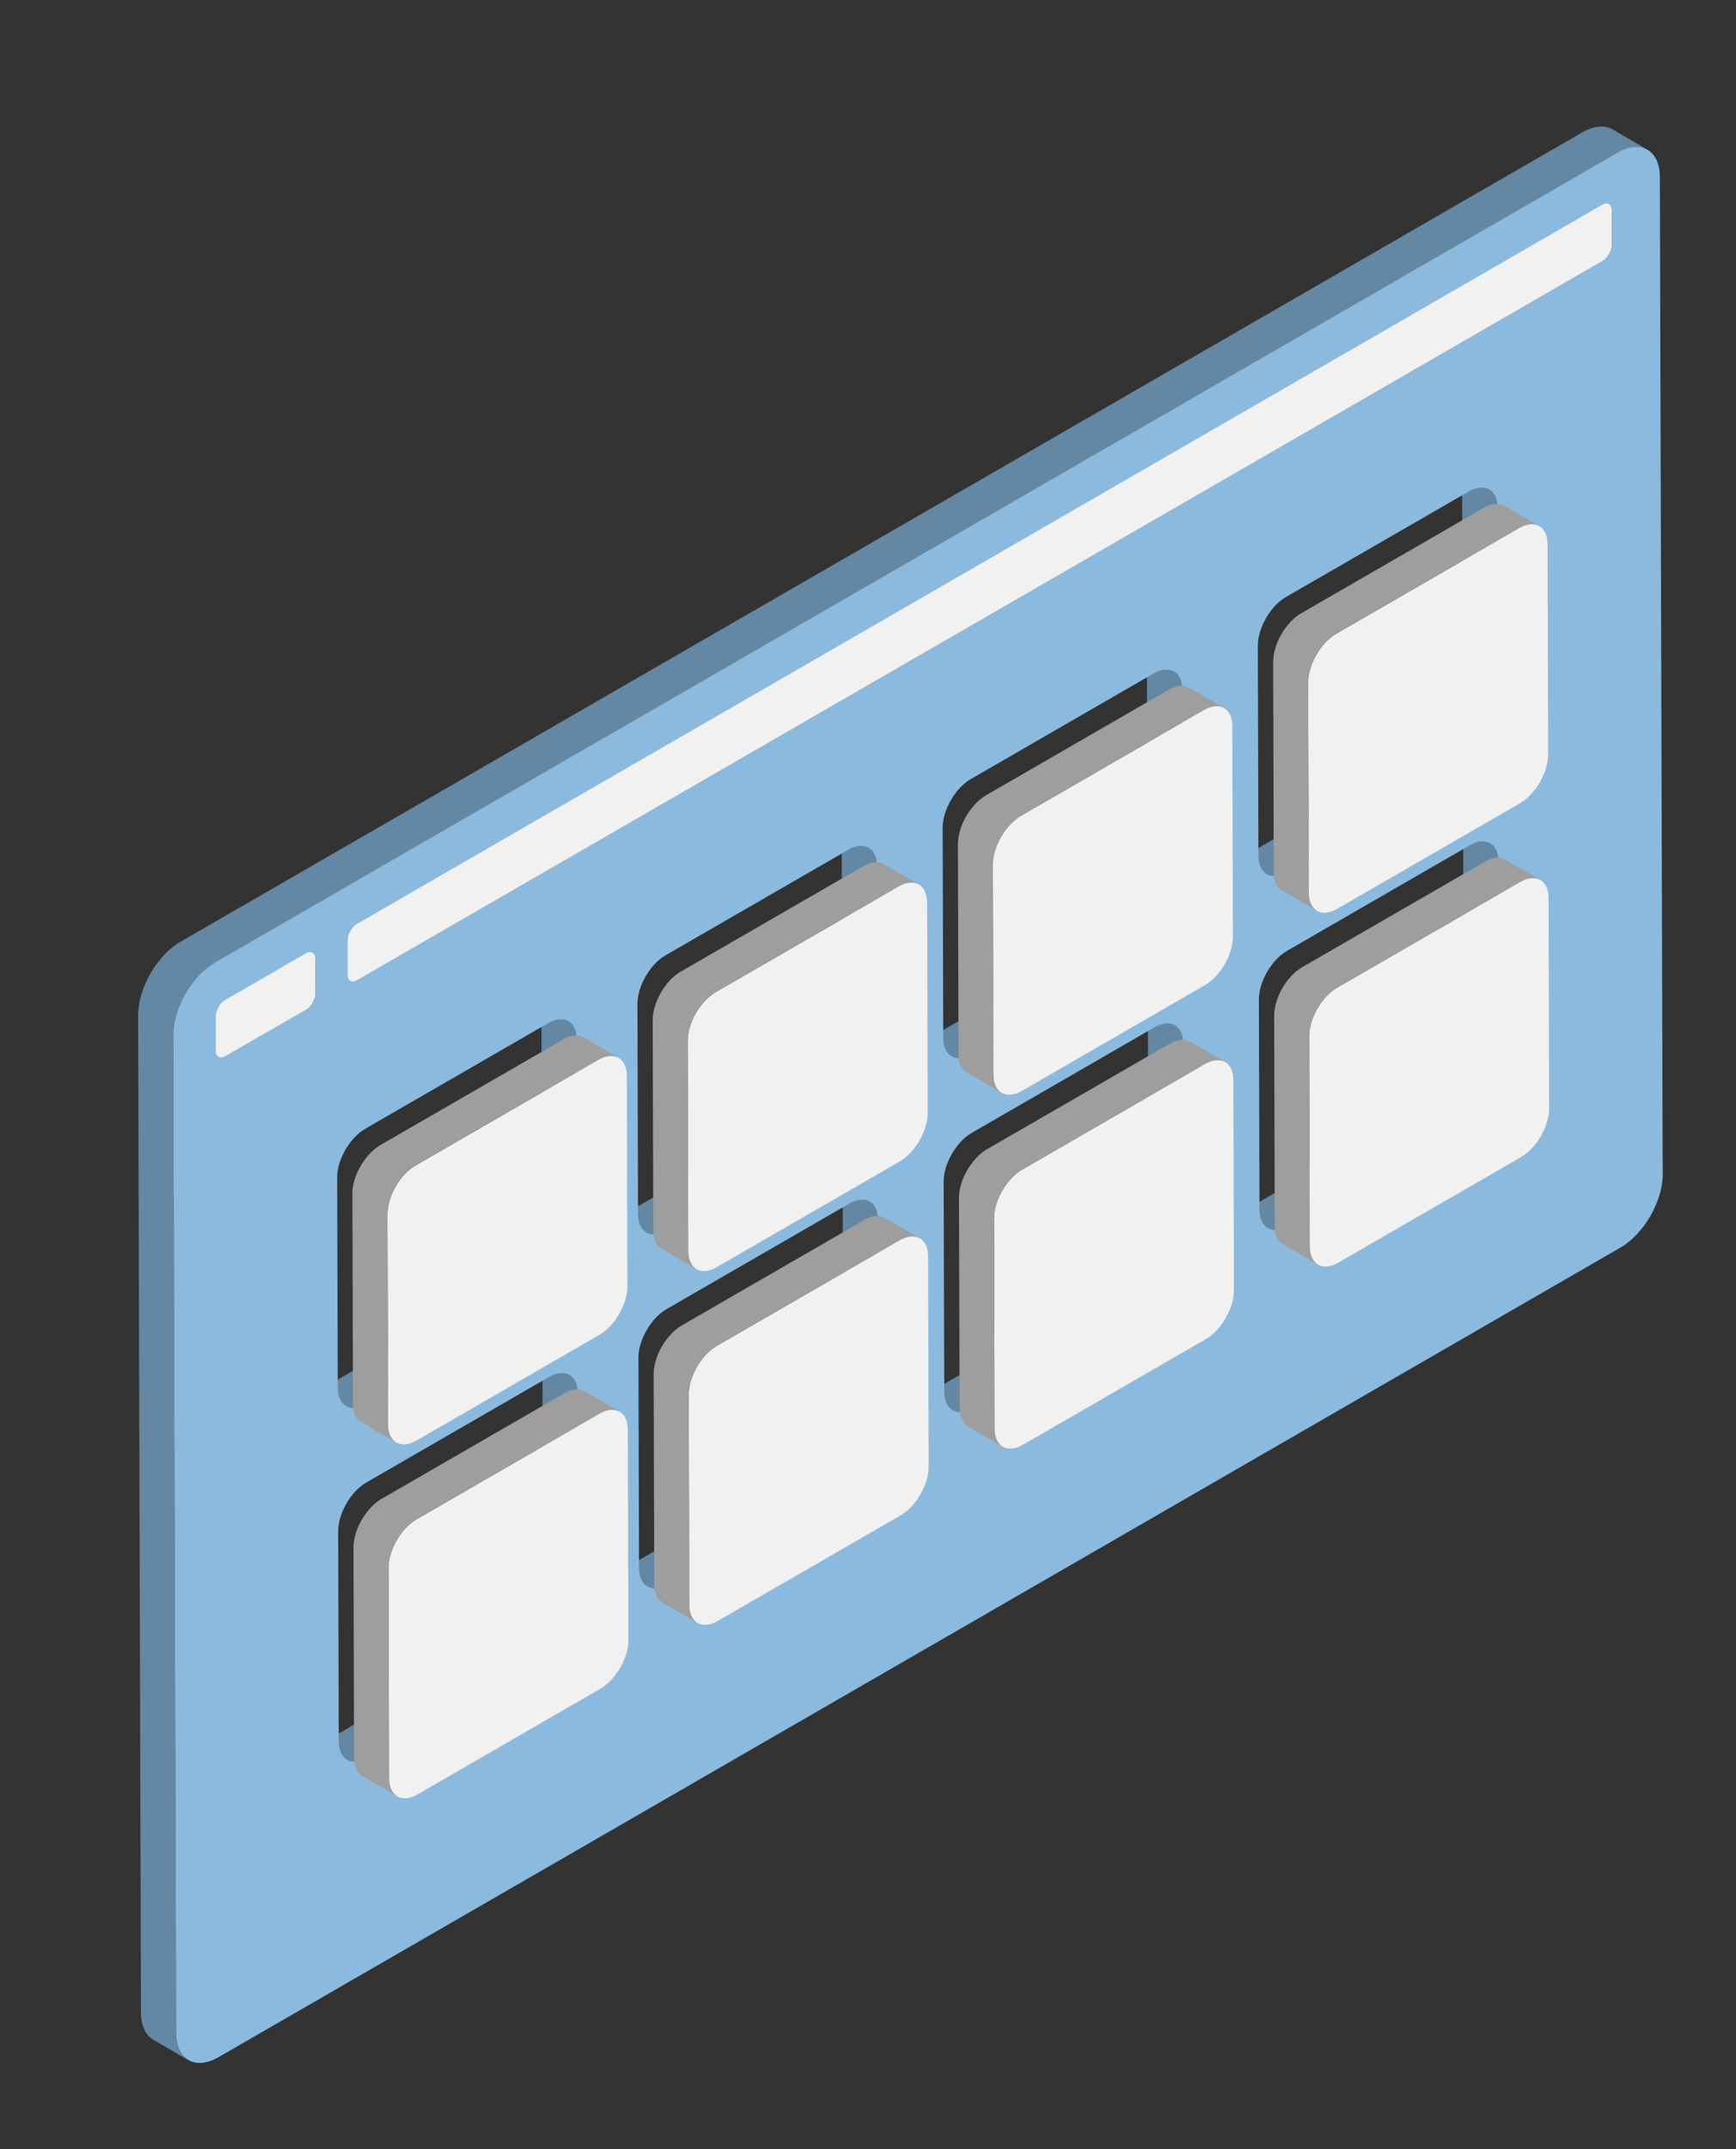 <?xml version="1.0" encoding="utf-8"?>
<!-- Generator: Adobe Illustrator 25.2.3, SVG Export Plug-In . SVG Version: 6.00 Build 0)  -->
<svg version="1.1" id="Layer_1" xmlns="http://www.w3.org/2000/svg" xmlns:xlink="http://www.w3.org/1999/xlink" x="0px" y="0px"
	 viewBox="0 0 349.04 432" style="enable-background:new 0 0 349.04 432;" xml:space="preserve">
<rect x="0" y="0" width="349.04" height="432" fill="#333333" stroke="none"/>
<style type="text/css">
    .st0{fill:#6488A3;}
    .st1{fill:#8BBADE;}
    .st2{fill:#F1F1F1;}
    .st3{fill:#9E9E9E;}
</style>
<g id="browser">
	<g>
		<path class="st0" d="M301.31,216.22c0.03-0.28,0.04-0.55,0.04-0.82l-0.12-42.27c-0.01-1.78-0.64-3.04-1.66-3.63l-7.05-4.1
			c1.02,0.59,1.66,1.85,1.66,3.63l0.12,42.27c0,0.27-0.02,0.54-0.04,0.82c-0.01,0.08-0.02,0.17-0.03,0.25
			c-0.03,0.2-0.06,0.41-0.1,0.61c-0.02,0.09-0.03,0.18-0.05,0.27c-0.03,0.15-0.07,0.29-0.11,0.44c-0.03,0.1-0.05,0.2-0.08,0.31
			c-0.05,0.16-0.1,0.31-0.15,0.47c-0.03,0.09-0.06,0.17-0.09,0.26c-0.16,0.44-0.35,0.88-0.56,1.32c-0.01,0.03-0.03,0.06-0.04,0.09
			c-0.24,0.49-0.52,0.96-0.81,1.42c-0.01,0.02-0.02,0.03-0.04,0.05c-0.19,0.28-0.39,0.56-0.6,0.83c-0.05,0.06-0.09,0.12-0.14,0.18
			c-0.22,0.27-0.44,0.53-0.68,0.78c-0.04,0.04-0.07,0.07-0.11,0.11c-0.3,0.3-0.61,0.59-0.92,0.85c-0.02,0.02-0.05,0.03-0.07,0.05
			c-0.33,0.27-0.68,0.51-1.03,0.71l-36.78,21.24c-0.05,0.03-0.1,0.05-0.15,0.08c-0.23,0.13-0.46,0.23-0.68,0.32
			c-0.06,0.02-0.12,0.05-0.18,0.07c-0.25,0.09-0.49,0.16-0.72,0.21c-0.07,0.01-0.14,0.02-0.21,0.03c-0.11,0.02-0.21,0.03-0.32,0.04
			c-0.07,0.01-0.15,0-0.22,0c-0.1,0-0.2,0-0.29,0c-0.08-0.01-0.15-0.02-0.23-0.03c-0.08-0.01-0.16-0.02-0.24-0.04
			c-0.07-0.02-0.15-0.04-0.22-0.06c-0.07-0.02-0.15-0.04-0.22-0.07c-0.12-0.05-0.24-0.1-0.36-0.17l7.05,4.1
			c0.1,0.06,0.2,0.11,0.31,0.15c0.02,0.01,0.03,0.01,0.05,0.02c0.07,0.03,0.15,0.05,0.22,0.07c0.07,0.02,0.14,0.05,0.22,0.06
			c0.08,0.02,0.16,0.03,0.24,0.04c0.06,0.01,0.12,0.02,0.18,0.03c0.02,0,0.03,0,0.05,0c0.09,0.01,0.19,0,0.29,0
			c0.07,0,0.14,0,0.22,0c0.1-0.01,0.21-0.03,0.32-0.04c0.06-0.01,0.12-0.01,0.19-0.03c0.01,0,0.02-0.01,0.02-0.01
			c0.23-0.05,0.48-0.12,0.72-0.21c0.06-0.02,0.12-0.05,0.18-0.07c0.22-0.09,0.45-0.2,0.68-0.32c0.03-0.01,0.05-0.02,0.08-0.04
			c0.02-0.01,0.04-0.02,0.07-0.04l36.78-21.24c0.35-0.2,0.7-0.44,1.03-0.71c0.02-0.02,0.05-0.03,0.07-0.05
			c0.32-0.26,0.63-0.54,0.92-0.85c0.02-0.02,0.05-0.04,0.07-0.06c0.01-0.01,0.03-0.03,0.04-0.05c0.23-0.25,0.46-0.51,0.68-0.78
			c0.05-0.06,0.09-0.12,0.14-0.18c0.21-0.27,0.41-0.54,0.6-0.83c0.01-0.01,0.02-0.03,0.03-0.04c0,0,0-0.01,0.01-0.01
			c0.3-0.46,0.57-0.93,0.81-1.42c0-0.01,0.01-0.02,0.02-0.03c0.01-0.02,0.02-0.04,0.03-0.06c0.21-0.43,0.4-0.87,0.56-1.32
			c0-0.01,0.01-0.02,0.01-0.03c0.03-0.07,0.05-0.15,0.07-0.23c0.05-0.16,0.1-0.31,0.15-0.47c0.03-0.1,0.06-0.2,0.08-0.31
			c0.04-0.15,0.08-0.29,0.11-0.44c0.01-0.04,0.02-0.08,0.03-0.12c0.01-0.05,0.01-0.1,0.02-0.15c0.04-0.21,0.07-0.41,0.1-0.61
			C301.29,216.39,301.31,216.31,301.31,216.22z"/>
		<path class="st0" d="M294.03,141.25c-0.03,0.2-0.06,0.41-0.1,0.62c-0.02,0.09-0.03,0.18-0.05,0.27c-0.03,0.15-0.07,0.29-0.11,0.44
			c-0.03,0.1-0.05,0.2-0.08,0.31c-0.05,0.16-0.1,0.31-0.15,0.47c-0.03,0.09-0.06,0.17-0.09,0.26c-0.16,0.44-0.35,0.88-0.56,1.31
			c-0.01,0.03-0.03,0.06-0.04,0.09c-0.24,0.49-0.52,0.96-0.81,1.42c-0.01,0.02-0.02,0.04-0.04,0.05c-0.19,0.28-0.39,0.56-0.6,0.83
			c-0.05,0.06-0.09,0.12-0.14,0.18c-0.22,0.27-0.44,0.53-0.68,0.78c-0.04,0.04-0.07,0.07-0.11,0.11c-0.3,0.3-0.6,0.59-0.92,0.85
			c-0.02,0.02-0.05,0.03-0.07,0.05c-0.33,0.26-0.68,0.51-1.03,0.71l-36.78,21.24c-0.05,0.03-0.1,0.05-0.15,0.08
			c-0.23,0.13-0.46,0.23-0.68,0.32c-0.06,0.02-0.12,0.05-0.18,0.07c-0.25,0.09-0.49,0.16-0.72,0.21c-0.07,0.01-0.14,0.02-0.21,0.03
			c-0.11,0.02-0.22,0.04-0.32,0.04c-0.07,0.01-0.15,0-0.22,0c-0.1,0-0.2,0-0.29,0c-0.08-0.01-0.15-0.02-0.23-0.03
			c-0.08-0.01-0.16-0.02-0.24-0.04c-0.07-0.02-0.15-0.04-0.22-0.06c-0.07-0.02-0.15-0.04-0.22-0.07c-0.12-0.05-0.24-0.1-0.36-0.17
			l7.05,4.1c0.1,0.06,0.2,0.11,0.31,0.15c0.02,0.01,0.03,0.01,0.05,0.02c0.07,0.03,0.15,0.05,0.22,0.07
			c0.07,0.02,0.14,0.05,0.22,0.06c0.08,0.02,0.16,0.03,0.24,0.04c0.06,0.01,0.12,0.02,0.18,0.03c0.02,0,0.04,0,0.05,0
			c0.09,0.01,0.19,0,0.29,0c0.07,0,0.14,0,0.22,0c0.1-0.01,0.21-0.03,0.32-0.04c0.06-0.01,0.12-0.01,0.19-0.02
			c0.01,0,0.02-0.01,0.02-0.01c0.23-0.05,0.48-0.12,0.72-0.21c0.06-0.02,0.12-0.05,0.18-0.07c0.22-0.09,0.45-0.2,0.68-0.32
			c0.03-0.01,0.05-0.02,0.08-0.04c0.02-0.01,0.04-0.02,0.07-0.04l36.78-21.24c0.35-0.2,0.7-0.44,1.03-0.71
			c0.02-0.02,0.05-0.03,0.07-0.05c0.32-0.26,0.63-0.54,0.92-0.85c0.02-0.02,0.05-0.04,0.07-0.06c0.01-0.01,0.03-0.03,0.04-0.05
			c0.24-0.25,0.46-0.51,0.68-0.78c0.05-0.06,0.09-0.12,0.14-0.18c0.21-0.27,0.41-0.54,0.6-0.83c0.01-0.01,0.02-0.03,0.03-0.04
			c0,0,0-0.01,0.01-0.01c0.3-0.46,0.57-0.93,0.81-1.42c0-0.01,0.01-0.02,0.02-0.03c0.01-0.02,0.02-0.04,0.03-0.06
			c0.21-0.43,0.4-0.87,0.56-1.31c0-0.01,0.01-0.02,0.01-0.03c0.03-0.07,0.05-0.15,0.07-0.23c0.05-0.16,0.1-0.31,0.15-0.47
			c0.03-0.1,0.05-0.2,0.08-0.3c0.04-0.15,0.08-0.29,0.11-0.44c0.01-0.04,0.02-0.08,0.03-0.12c0.01-0.05,0.01-0.1,0.02-0.15
			c0.04-0.21,0.07-0.41,0.1-0.61c0.01-0.08,0.02-0.17,0.03-0.25c0.03-0.28,0.04-0.55,0.04-0.82l-0.12-42.27
			c-0.01-1.78-0.64-3.03-1.66-3.63l-7.05-4.1c1.02,0.59,1.65,1.85,1.66,3.63l0.12,42.27c0,0.27-0.02,0.54-0.04,0.82
			C294.06,141.08,294.05,141.17,294.03,141.25z"/>
		<path class="st0" d="M237.94,252.81c0.03-0.28,0.04-0.55,0.04-0.82l-0.12-42.27c-0.01-1.78-0.64-3.04-1.66-3.63l-7.05-4.1
			c1.02,0.59,1.66,1.85,1.66,3.63l0.12,42.27c0,0.27-0.02,0.54-0.04,0.82c-0.01,0.08-0.02,0.16-0.03,0.25
			c-0.03,0.2-0.06,0.41-0.1,0.62c-0.02,0.09-0.03,0.18-0.05,0.27c-0.03,0.15-0.07,0.3-0.11,0.44c-0.03,0.1-0.05,0.2-0.08,0.3
			c-0.05,0.16-0.1,0.31-0.15,0.47c-0.03,0.09-0.06,0.17-0.09,0.26c-0.16,0.44-0.35,0.88-0.56,1.31c-0.01,0.03-0.03,0.06-0.04,0.09
			c-0.24,0.49-0.52,0.96-0.81,1.42c-0.01,0.02-0.03,0.04-0.04,0.06c-0.19,0.28-0.39,0.56-0.59,0.82c-0.05,0.06-0.09,0.12-0.14,0.18
			c-0.22,0.27-0.44,0.53-0.68,0.78c-0.03,0.04-0.07,0.07-0.11,0.11c-0.3,0.3-0.61,0.59-0.92,0.85c-0.02,0.02-0.05,0.03-0.07,0.05
			c-0.33,0.27-0.68,0.51-1.03,0.71l-36.78,21.24c-0.05,0.03-0.1,0.05-0.15,0.08c-0.23,0.13-0.46,0.23-0.68,0.32
			c-0.06,0.02-0.12,0.05-0.18,0.07c-0.25,0.09-0.49,0.16-0.72,0.21c-0.07,0.01-0.14,0.02-0.21,0.03c-0.11,0.02-0.21,0.03-0.32,0.04
			c-0.07,0.01-0.15,0-0.22,0c-0.1,0-0.2,0-0.29,0c-0.08-0.01-0.15-0.02-0.23-0.03c-0.08-0.01-0.16-0.02-0.24-0.04
			c-0.07-0.02-0.15-0.04-0.22-0.06c-0.07-0.02-0.15-0.04-0.22-0.07c-0.12-0.05-0.24-0.1-0.36-0.17l7.05,4.1
			c0.1,0.06,0.2,0.11,0.31,0.15c0.02,0.01,0.03,0.01,0.05,0.02c0.07,0.03,0.15,0.05,0.22,0.07c0.07,0.02,0.14,0.05,0.22,0.06
			c0.08,0.02,0.16,0.03,0.24,0.04c0.06,0.01,0.12,0.02,0.18,0.03c0.02,0,0.03,0,0.05,0c0.09,0.01,0.19,0,0.29,0
			c0.07,0,0.15,0,0.22,0c0.1-0.01,0.21-0.03,0.32-0.04c0.06-0.01,0.12-0.01,0.19-0.03c0.01,0,0.02-0.01,0.02-0.01
			c0.23-0.05,0.48-0.12,0.72-0.21c0.06-0.02,0.12-0.05,0.18-0.07c0.22-0.09,0.45-0.2,0.68-0.32c0.03-0.01,0.05-0.02,0.08-0.04
			c0.02-0.01,0.04-0.02,0.07-0.04l36.78-21.24c0.35-0.2,0.7-0.44,1.03-0.71c0.02-0.02,0.05-0.03,0.07-0.05
			c0.32-0.26,0.63-0.54,0.92-0.85c0.02-0.02,0.05-0.04,0.07-0.06c0.01-0.01,0.03-0.03,0.04-0.05c0.24-0.25,0.46-0.51,0.68-0.78
			c0.05-0.06,0.09-0.12,0.14-0.18c0.21-0.27,0.41-0.54,0.6-0.83c0.01-0.02,0.02-0.03,0.03-0.04c0,0,0-0.01,0.01-0.01
			c0.3-0.46,0.57-0.93,0.81-1.42c0-0.01,0.01-0.02,0.02-0.03c0.01-0.02,0.02-0.04,0.03-0.06c0.21-0.43,0.4-0.87,0.56-1.32
			c0-0.01,0.01-0.02,0.01-0.03c0.03-0.08,0.05-0.15,0.07-0.23c0.05-0.15,0.1-0.31,0.15-0.46c0.03-0.1,0.06-0.2,0.08-0.31
			c0.04-0.15,0.08-0.29,0.11-0.44c0.01-0.04,0.02-0.08,0.03-0.12c0.01-0.05,0.01-0.1,0.02-0.15c0.04-0.21,0.07-0.41,0.1-0.61
			C237.92,252.98,237.93,252.89,237.94,252.81z"/>
		<path class="st0" d="M176.56,288.25c0.03-0.28,0.04-0.55,0.04-0.82l-0.12-42.27c-0.01-1.78-0.64-3.04-1.66-3.63l-7.05-4.1
			c1.02,0.59,1.66,1.85,1.66,3.63l0.12,42.27c0,0.27-0.02,0.54-0.04,0.82c-0.01,0.08-0.02,0.17-0.03,0.25
			c-0.03,0.2-0.06,0.41-0.1,0.61c-0.02,0.09-0.03,0.18-0.05,0.27c-0.03,0.15-0.07,0.29-0.11,0.44c-0.03,0.1-0.05,0.2-0.08,0.31
			c-0.05,0.16-0.1,0.31-0.15,0.47c-0.03,0.09-0.06,0.17-0.09,0.26c-0.16,0.44-0.35,0.88-0.56,1.32c-0.01,0.03-0.03,0.06-0.04,0.09
			c-0.24,0.49-0.52,0.96-0.81,1.42c-0.01,0.02-0.03,0.04-0.04,0.05c-0.19,0.28-0.39,0.56-0.6,0.83c-0.05,0.06-0.09,0.12-0.14,0.18
			c-0.22,0.27-0.44,0.53-0.68,0.78c-0.04,0.04-0.07,0.07-0.11,0.11c-0.3,0.3-0.61,0.59-0.92,0.85c-0.02,0.02-0.05,0.03-0.07,0.05
			c-0.33,0.26-0.68,0.51-1.03,0.71l-36.79,21.24c-0.05,0.03-0.1,0.05-0.15,0.08c-0.23,0.13-0.45,0.23-0.67,0.32
			c-0.06,0.02-0.12,0.05-0.18,0.07c-0.25,0.09-0.49,0.16-0.72,0.21c-0.07,0.01-0.14,0.02-0.21,0.03c-0.11,0.02-0.21,0.03-0.32,0.04
			c-0.07,0.01-0.15,0-0.22,0c-0.1,0-0.2,0-0.29,0c-0.08-0.01-0.15-0.02-0.23-0.03c-0.08-0.01-0.16-0.02-0.24-0.04
			c-0.07-0.02-0.14-0.04-0.22-0.06c-0.07-0.02-0.15-0.04-0.22-0.07c-0.12-0.05-0.24-0.1-0.35-0.17c0,0,0,0,0,0l0,0c0,0,0,0,0,0
			l7.05,4.1c0.1,0.06,0.2,0.11,0.31,0.15c0.02,0.01,0.03,0.01,0.05,0.02c0.07,0.03,0.15,0.05,0.22,0.07
			c0.07,0.02,0.14,0.05,0.22,0.06c0.08,0.02,0.16,0.03,0.24,0.04c0.06,0.01,0.12,0.02,0.18,0.03c0.02,0,0.03,0,0.05,0
			c0.09,0.01,0.19,0,0.29,0c0.07,0,0.14,0,0.22,0c0.1-0.01,0.21-0.03,0.32-0.04c0.06-0.01,0.12-0.01,0.19-0.03
			c0.01,0,0.02-0.01,0.02-0.01c0.23-0.05,0.48-0.12,0.72-0.21c0.06-0.02,0.12-0.05,0.18-0.07c0.22-0.09,0.45-0.2,0.68-0.32
			c0.03-0.01,0.05-0.02,0.08-0.04c0.02-0.01,0.04-0.02,0.07-0.04l36.79-21.24c0.35-0.2,0.7-0.44,1.03-0.71
			c0.02-0.02,0.05-0.03,0.07-0.05c0.32-0.26,0.63-0.54,0.92-0.85c0.02-0.02,0.05-0.04,0.07-0.06c0.01-0.01,0.03-0.03,0.04-0.05
			c0.23-0.25,0.46-0.51,0.68-0.78c0.05-0.06,0.09-0.12,0.14-0.18c0.21-0.27,0.41-0.54,0.59-0.82c0.01-0.02,0.02-0.03,0.03-0.05
			c0,0,0-0.01,0.01-0.01c0.3-0.46,0.57-0.93,0.81-1.42c0-0.01,0.01-0.02,0.02-0.03c0.01-0.02,0.02-0.04,0.03-0.06
			c0.21-0.43,0.4-0.87,0.56-1.31c0-0.01,0.01-0.02,0.01-0.03c0.03-0.08,0.05-0.15,0.07-0.23c0.05-0.16,0.1-0.31,0.15-0.47
			c0.03-0.1,0.05-0.2,0.08-0.3c0.04-0.15,0.08-0.29,0.11-0.44c0.01-0.04,0.02-0.08,0.03-0.12c0.01-0.05,0.01-0.1,0.02-0.15
			c0.04-0.21,0.07-0.41,0.1-0.61C176.55,288.41,176.56,288.33,176.56,288.25z"/>
		<path class="st0" d="M326.79,29.94c0.08-0.03,0.16-0.05,0.23-0.08c0.2-0.06,0.39-0.12,0.59-0.16c0.05-0.01,0.11-0.03,0.16-0.04
			c0.11-0.02,0.22-0.03,0.34-0.05c0.16-0.02,0.32-0.05,0.48-0.06c0.11-0.01,0.22,0,0.33-0.01c0.15,0,0.29-0.01,0.43,0
			c0.12,0.01,0.23,0.03,0.35,0.04c0.12,0.02,0.24,0.03,0.36,0.06c0.11,0.03,0.22,0.06,0.33,0.09c0.11,0.03,0.22,0.07,0.33,0.11
			c0.18,0.07,0.37,0.16,0.54,0.26l0,0c0,0,0,0,0,0l-7.05-4.1c-0.15-0.09-0.3-0.16-0.46-0.23c-0.02-0.01-0.05-0.02-0.08-0.02
			c-0.11-0.04-0.22-0.07-0.33-0.11c-0.11-0.03-0.21-0.07-0.32-0.09c-0.12-0.03-0.24-0.04-0.36-0.06c-0.09-0.01-0.18-0.04-0.27-0.04
			c-0.03,0-0.05,0-0.08,0c-0.14-0.01-0.29-0.01-0.43,0c-0.11,0-0.22,0-0.33,0.01c-0.16,0.01-0.32,0.04-0.48,0.06
			c-0.1,0.01-0.19,0.02-0.28,0.04c-0.02,0-0.04,0.01-0.05,0.01c-0.05,0.01-0.11,0.03-0.16,0.04c-0.19,0.05-0.39,0.1-0.59,0.16
			c-0.08,0.03-0.16,0.05-0.23,0.08c-0.19,0.07-0.39,0.15-0.59,0.24c-0.06,0.03-0.12,0.05-0.19,0.08c-0.24,0.11-0.48,0.23-0.72,0.37
			c-0.03,0.02-0.07,0.04-0.1,0.06L36.26,189.32c-0.28,0.16-0.57,0.34-0.84,0.54c-0.09,0.06-0.18,0.14-0.27,0.2
			c-0.18,0.13-0.37,0.27-0.55,0.41c-0.11,0.09-0.21,0.18-0.32,0.27c-0.16,0.14-0.32,0.27-0.48,0.42c-0.11,0.1-0.22,0.21-0.33,0.32
			c-0.12,0.11-0.23,0.22-0.35,0.34c-0.02,0.02-0.04,0.05-0.06,0.07c-0.35,0.37-0.69,0.76-1.02,1.17c-0.07,0.09-0.14,0.18-0.21,0.27
			c-0.31,0.4-0.61,0.81-0.89,1.23c-0.02,0.02-0.03,0.04-0.05,0.07c-0.01,0.01-0.01,0.02-0.02,0.03c-0.22,0.34-0.43,0.68-0.63,1.03
			c-0.04,0.08-0.08,0.16-0.13,0.24c-0.15,0.27-0.3,0.55-0.44,0.83c-0.01,0.02-0.02,0.04-0.03,0.06c-0.07,0.14-0.13,0.29-0.2,0.43
			c-0.09,0.18-0.17,0.37-0.25,0.55c-0.07,0.17-0.14,0.34-0.2,0.51c-0.07,0.18-0.15,0.37-0.22,0.55c-0.01,0.03-0.02,0.05-0.03,0.08
			c-0.04,0.11-0.07,0.22-0.11,0.34c-0.08,0.24-0.16,0.47-0.23,0.71c-0.04,0.15-0.08,0.3-0.12,0.45c-0.06,0.22-0.12,0.44-0.16,0.67
			c-0.01,0.06-0.03,0.12-0.04,0.18c-0.02,0.08-0.02,0.15-0.04,0.23c-0.06,0.31-0.11,0.62-0.15,0.92c-0.02,0.12-0.03,0.25-0.05,0.37
			c-0.04,0.41-0.07,0.83-0.07,1.23l0.57,200.53c0.01,2,0.54,3.56,1.46,4.6c0.3,0.34,0.65,0.63,1.03,0.85l7.05,4.1
			c-1.53-0.89-2.48-2.77-2.49-5.45l-0.57-200.53c0-0.4,0.03-0.81,0.07-1.23c0.01-0.12,0.03-0.25,0.05-0.37
			c0.04-0.31,0.09-0.61,0.15-0.92c0.03-0.14,0.05-0.27,0.08-0.41c0.05-0.22,0.11-0.44,0.16-0.66c0.04-0.15,0.08-0.3,0.12-0.46
			c0.07-0.23,0.15-0.47,0.23-0.7c0.05-0.14,0.09-0.28,0.14-0.42c0.07-0.19,0.14-0.37,0.22-0.55c0.07-0.17,0.13-0.34,0.2-0.51
			c0.03-0.06,0.06-0.12,0.08-0.18l0.02,5.42c0,0.6,0.22,1.03,0.56,1.23l0,0c0,0,0,0,0,0l0,0l0,0l7.05,4.1
			c0.03,0.02,0.07,0.04,0.1,0.05c0.03,0.01,0.06,0.01,0.09,0.02c0.05,0.02,0.1,0.03,0.16,0.04c0.02,0,0.04,0.01,0.06,0.01
			c0.03,0,0.07-0.01,0.1-0.01c0.06,0,0.13,0,0.19-0.01c0.03,0,0.05,0,0.07,0c0.05-0.01,0.1-0.03,0.14-0.04
			c0.03-0.01,0.06-0.02,0.09-0.03c0.11-0.04,0.22-0.09,0.34-0.15c0.01,0,0.01-0.01,0.02-0.01l16.19-9.34
			c0.13-0.07,0.25-0.16,0.38-0.26c0.04-0.03,0.08-0.07,0.12-0.11c0.07-0.06,0.14-0.12,0.21-0.19c0.01-0.01,0.01-0.01,0.01-0.02
			c0.16-0.17,0.31-0.36,0.44-0.56c0.01-0.02,0.03-0.04,0.05-0.06c0.02-0.03,0.04-0.07,0.06-0.11c0.06-0.09,0.11-0.18,0.16-0.27
			c0.02-0.04,0.05-0.08,0.07-0.12c0.02-0.03,0.03-0.07,0.04-0.1c0.04-0.08,0.07-0.16,0.1-0.24c0.02-0.05,0.04-0.09,0.06-0.14
			c0.01-0.03,0.02-0.06,0.03-0.09c0.03-0.1,0.06-0.2,0.08-0.29c0.01-0.05,0.03-0.1,0.04-0.14c0-0.02,0-0.04,0.01-0.06
			c0.04-0.19,0.06-0.38,0.06-0.56l-0.02-6.57l1.1,0.64c0.51,0.3,1.04,0.6,1.58,0.92l1.35,0.78c0.57,0.33,1.13,0.66,1.68,0.97
			l1.33,0.77c0.03,0.02,0.07,0.04,0.1,0.05c0.03,0.01,0.06,0.01,0.09,0.02c0.05,0.02,0.1,0.03,0.15,0.04c0.02,0,0.04,0.01,0.06,0.01
			c0.03,0,0.07-0.01,0.1-0.01c0.06,0,0.13,0,0.19-0.01c0.03,0,0.05,0,0.07,0c0.05-0.01,0.1-0.03,0.14-0.04
			c0.03-0.01,0.06-0.02,0.09-0.03c0.11-0.04,0.22-0.09,0.34-0.15c0.01,0,0.01-0.01,0.02-0.01L322.15,52.5
			c0.13-0.07,0.25-0.16,0.38-0.26c0.04-0.03,0.08-0.07,0.12-0.11c0.07-0.06,0.15-0.13,0.22-0.2c0.01-0.01,0.01-0.01,0.01-0.02
			c0.16-0.17,0.31-0.36,0.44-0.56c0.01-0.02,0.03-0.04,0.05-0.06c0.02-0.03,0.04-0.07,0.06-0.11c0.06-0.09,0.11-0.18,0.16-0.27
			c0.02-0.04,0.05-0.08,0.07-0.12c0.02-0.03,0.03-0.07,0.04-0.1c0.04-0.08,0.07-0.16,0.1-0.24c0.02-0.05,0.04-0.09,0.06-0.14
			c0.01-0.03,0.02-0.06,0.03-0.09c0.03-0.1,0.06-0.19,0.08-0.29c0.01-0.05,0.03-0.1,0.04-0.14c0-0.02,0-0.04,0.01-0.06
			c0.04-0.19,0.06-0.38,0.06-0.56l-0.02-6.92c0-0.36-0.09-0.65-0.22-0.88c-0.08-0.13-0.18-0.24-0.3-0.32
			c-0.01-0.01-0.03-0.03-0.04-0.03l-7.05-4.1c0,0,0,0,0,0l0,0c-0.03-0.02-0.07-0.04-0.1-0.05c-0.03-0.01-0.06-0.01-0.09-0.02
			c-0.05-0.02-0.1-0.03-0.15-0.04c-0.02,0-0.04-0.01-0.06-0.01c-0.03,0-0.07,0.01-0.1,0.01c-0.06,0-0.13,0-0.19,0.01
			c-0.03,0-0.05,0-0.07,0c-0.05,0.01-0.1,0.03-0.14,0.04c-0.03,0.01-0.06,0.02-0.09,0.03c-0.11,0.04-0.22,0.09-0.34,0.15
			c-0.01,0-0.01,0.01-0.02,0.01L64.73,181.59c-0.13,0.07-0.25,0.16-0.38,0.26c-0.04,0.03-0.08,0.07-0.12,0.11
			c-0.07,0.06-0.14,0.12-0.21,0.19c-0.01,0.01-0.01,0.01-0.01,0.02c-0.16,0.17-0.31,0.36-0.44,0.56c-0.01,0.02-0.03,0.04-0.05,0.06
			c-0.02,0.03-0.04,0.07-0.06,0.11c-0.06,0.09-0.11,0.18-0.16,0.27c-0.02,0.04-0.05,0.08-0.07,0.12c-0.02,0.03-0.03,0.07-0.04,0.1
			c-0.04,0.08-0.07,0.16-0.1,0.24c-0.02,0.05-0.04,0.09-0.06,0.14c-0.01,0.03-0.02,0.06-0.03,0.09c-0.03,0.1-0.06,0.19-0.08,0.29
			c-0.01,0.05-0.03,0.1-0.04,0.14c0,0.02,0,0.04-0.01,0.06c-0.04,0.19-0.06,0.38-0.06,0.56l0.02,6.57l-7.03-4.08
			c-0.03-0.02-0.07-0.04-0.1-0.05c-0.03-0.01-0.06-0.01-0.09-0.02c-0.05-0.02-0.1-0.03-0.16-0.04c-0.02,0-0.04-0.01-0.06-0.01
			c-0.03,0-0.07,0.01-0.1,0.01c-0.06,0-0.13,0-0.19,0.01c-0.03,0-0.05,0-0.07,0c-0.05,0.01-0.1,0.03-0.14,0.04
			c-0.03,0.01-0.06,0.02-0.09,0.03c-0.11,0.04-0.22,0.09-0.34,0.15c-0.01,0-0.01,0.01-0.02,0.01l-13.86,8
			c0.09-0.09,0.19-0.19,0.28-0.27c0.16-0.14,0.31-0.28,0.47-0.41c0.11-0.09,0.21-0.19,0.32-0.27c0.18-0.14,0.36-0.28,0.55-0.41
			c0.09-0.07,0.18-0.14,0.27-0.2c0.28-0.19,0.56-0.37,0.84-0.54L325.19,30.68c0.28-0.16,0.55-0.3,0.82-0.43
			c0.06-0.03,0.12-0.05,0.19-0.08C326.4,30.08,326.59,30.01,326.79,29.94z M69.92,188.45c0.01-0.07,0.03-0.14,0.05-0.2
			c0.02-0.1,0.05-0.19,0.08-0.29c0.03-0.08,0.05-0.15,0.08-0.23c0.03-0.08,0.07-0.16,0.1-0.24c0.03-0.07,0.07-0.15,0.11-0.22
			c0.05-0.09,0.1-0.18,0.15-0.27c0.04-0.06,0.07-0.11,0.11-0.17c0.14-0.2,0.28-0.39,0.44-0.56c0.07-0.08,0.15-0.14,0.23-0.21
			c0.04-0.04,0.08-0.08,0.12-0.11c0.12-0.1,0.25-0.19,0.38-0.26L317.03,44.09l0,0.98c0,0.18-0.02,0.37-0.06,0.56
			c-0.01,0.07-0.03,0.14-0.05,0.2c-0.02,0.1-0.05,0.19-0.08,0.29c-0.03,0.08-0.05,0.15-0.08,0.23c-0.03,0.08-0.07,0.16-0.1,0.24
			c-0.03,0.07-0.07,0.14-0.11,0.22c-0.05,0.09-0.1,0.18-0.16,0.27c-0.04,0.06-0.07,0.11-0.11,0.17c-0.14,0.2-0.28,0.39-0.44,0.56
			c-0.07,0.08-0.15,0.14-0.23,0.21c-0.04,0.04-0.08,0.08-0.12,0.11c-0.12,0.1-0.25,0.19-0.38,0.26L69.86,190l0-0.98
			C69.86,188.83,69.88,188.64,69.92,188.45z M56.38,194.57l0,0.98c0,0.18-0.02,0.37-0.06,0.56c-0.01,0.07-0.03,0.13-0.05,0.2
			c-0.02,0.1-0.05,0.2-0.08,0.29c-0.03,0.08-0.05,0.15-0.08,0.23c-0.03,0.08-0.07,0.16-0.1,0.24c-0.03,0.07-0.07,0.15-0.11,0.22
			c-0.05,0.09-0.1,0.18-0.16,0.27c-0.04,0.06-0.07,0.11-0.11,0.17c-0.14,0.2-0.28,0.39-0.44,0.56c-0.07,0.08-0.15,0.14-0.23,0.21
			c-0.04,0.04-0.08,0.08-0.12,0.11c-0.12,0.1-0.25,0.19-0.38,0.26l-11.09,6.41l0-0.98c0-0.18,0.02-0.37,0.06-0.56
			c0.01-0.07,0.03-0.14,0.05-0.2c0.02-0.1,0.05-0.19,0.08-0.29c0.03-0.08,0.06-0.15,0.09-0.23c0.03-0.08,0.07-0.16,0.1-0.24
			c0.03-0.07,0.07-0.15,0.11-0.22c0.05-0.09,0.1-0.18,0.16-0.27c0.04-0.06,0.07-0.11,0.11-0.17c0.14-0.2,0.28-0.39,0.45-0.56
			c0.07-0.08,0.15-0.14,0.23-0.21c0.04-0.04,0.08-0.08,0.12-0.11c0.12-0.1,0.25-0.19,0.38-0.26L56.38,194.57z"/>
		<path class="st0" d="M230.66,177.84c-0.03,0.2-0.06,0.41-0.1,0.61c-0.02,0.09-0.03,0.18-0.05,0.27c-0.03,0.15-0.07,0.29-0.11,0.44
			c-0.03,0.1-0.05,0.2-0.08,0.3c-0.05,0.16-0.1,0.31-0.15,0.47c-0.03,0.09-0.06,0.17-0.09,0.26c-0.16,0.44-0.35,0.88-0.56,1.32
			c-0.01,0.03-0.03,0.06-0.04,0.09c-0.24,0.49-0.52,0.96-0.81,1.42c-0.01,0.02-0.02,0.04-0.04,0.05c-0.19,0.28-0.39,0.56-0.6,0.83
			c-0.05,0.06-0.09,0.12-0.14,0.18c-0.22,0.27-0.44,0.53-0.68,0.78c-0.03,0.04-0.07,0.07-0.11,0.11c-0.3,0.3-0.61,0.59-0.92,0.85
			c-0.02,0.02-0.05,0.03-0.07,0.05c-0.33,0.27-0.68,0.51-1.03,0.71l-36.78,21.24c-0.05,0.03-0.1,0.05-0.15,0.08
			c-0.23,0.13-0.46,0.23-0.68,0.32c-0.06,0.02-0.12,0.05-0.18,0.07c-0.25,0.09-0.49,0.16-0.72,0.21c-0.07,0.01-0.14,0.02-0.21,0.03
			c-0.11,0.02-0.21,0.03-0.32,0.04c-0.07,0.01-0.15,0-0.22,0c-0.1,0-0.2,0-0.29,0c-0.08-0.01-0.15-0.02-0.23-0.03
			c-0.08-0.01-0.16-0.02-0.24-0.04c-0.07-0.02-0.15-0.04-0.22-0.06c-0.07-0.02-0.15-0.04-0.22-0.07c-0.12-0.05-0.24-0.1-0.36-0.17
			l7.05,4.1c0.1,0.06,0.2,0.11,0.31,0.15c0.02,0.01,0.03,0.01,0.05,0.02c0.07,0.03,0.15,0.05,0.22,0.07
			c0.07,0.02,0.14,0.05,0.22,0.06c0.08,0.02,0.16,0.03,0.24,0.04c0.06,0.01,0.12,0.02,0.18,0.03c0.02,0,0.03,0,0.05,0
			c0.09,0.01,0.19,0,0.29,0c0.07,0,0.14,0,0.22,0c0.1-0.01,0.21-0.03,0.32-0.04c0.06-0.01,0.12-0.01,0.19-0.03
			c0.01,0,0.02-0.01,0.02-0.01c0.23-0.05,0.48-0.12,0.72-0.21c0.06-0.02,0.12-0.05,0.18-0.07c0.22-0.09,0.45-0.2,0.68-0.32
			c0.03-0.02,0.05-0.02,0.08-0.04c0.02-0.01,0.04-0.03,0.07-0.04l36.78-21.24c0.35-0.2,0.7-0.44,1.03-0.71
			c0.02-0.02,0.05-0.03,0.07-0.05c0.32-0.26,0.63-0.54,0.92-0.85c0.02-0.02,0.05-0.04,0.07-0.06c0.01-0.01,0.03-0.03,0.04-0.05
			c0.24-0.25,0.46-0.51,0.68-0.78c0.05-0.06,0.09-0.12,0.14-0.18c0.21-0.27,0.41-0.54,0.59-0.82c0.01-0.02,0.02-0.03,0.03-0.04
			c0,0,0-0.01,0.01-0.01c0.3-0.46,0.57-0.93,0.81-1.42c0-0.01,0.01-0.02,0.02-0.03c0.01-0.02,0.02-0.04,0.03-0.06
			c0.21-0.43,0.4-0.87,0.56-1.31c0-0.01,0.01-0.02,0.01-0.03c0.03-0.08,0.05-0.15,0.07-0.23c0.05-0.16,0.1-0.31,0.15-0.47
			c0.03-0.1,0.05-0.2,0.08-0.3c0.04-0.15,0.08-0.29,0.11-0.44c0.01-0.04,0.02-0.08,0.03-0.12c0.01-0.05,0.01-0.1,0.02-0.15
			c0.04-0.21,0.07-0.41,0.1-0.62c0.01-0.08,0.02-0.16,0.03-0.25c0.03-0.28,0.04-0.55,0.04-0.82l-0.12-42.27
			c-0.01-1.78-0.64-3.03-1.66-3.62l-7.05-4.1c1.02,0.59,1.65,1.85,1.66,3.62l0.12,42.27c0,0.27-0.02,0.54-0.04,0.82
			C230.68,177.67,230.67,177.75,230.66,177.84z"/>
		<path class="st0" d="M116.2,323.1c0.03-0.28,0.04-0.55,0.04-0.82l-0.12-42.27c-0.01-1.78-0.64-3.04-1.66-3.63l-7.05-4.1
			c1.02,0.59,1.66,1.85,1.66,3.63l0.12,42.27c0,0.27-0.02,0.54-0.04,0.82c-0.01,0.08-0.02,0.16-0.03,0.25
			c-0.03,0.2-0.06,0.41-0.1,0.61c-0.02,0.09-0.03,0.18-0.05,0.27c-0.03,0.15-0.07,0.29-0.11,0.44c-0.03,0.1-0.05,0.2-0.08,0.31
			c-0.05,0.16-0.1,0.31-0.15,0.47c-0.03,0.09-0.06,0.17-0.09,0.26c-0.16,0.44-0.35,0.88-0.56,1.32c-0.01,0.03-0.03,0.06-0.04,0.09
			c-0.24,0.49-0.52,0.96-0.81,1.42c-0.01,0.02-0.03,0.04-0.04,0.05c-0.19,0.28-0.39,0.56-0.6,0.82c-0.05,0.06-0.09,0.12-0.14,0.18
			c-0.22,0.27-0.44,0.53-0.68,0.78c-0.04,0.04-0.07,0.07-0.11,0.11c-0.3,0.3-0.61,0.59-0.92,0.85c-0.02,0.02-0.05,0.03-0.07,0.05
			c-0.33,0.26-0.68,0.51-1.03,0.71l-36.78,21.24c-0.05,0.03-0.1,0.05-0.15,0.08c-0.23,0.13-0.46,0.23-0.68,0.32
			c-0.06,0.02-0.12,0.05-0.18,0.07c-0.25,0.09-0.49,0.16-0.72,0.21c-0.07,0.02-0.14,0.02-0.21,0.03c-0.11,0.02-0.21,0.03-0.32,0.04
			c-0.08,0.01-0.15,0-0.22,0c-0.1,0-0.19,0-0.29,0c-0.08-0.01-0.15-0.02-0.23-0.03c-0.08-0.01-0.16-0.02-0.24-0.04
			c-0.07-0.02-0.15-0.04-0.22-0.06c-0.07-0.02-0.15-0.04-0.22-0.07c-0.12-0.05-0.24-0.1-0.36-0.17l7.05,4.1
			c0.1,0.06,0.2,0.11,0.31,0.15c0.02,0.01,0.03,0.01,0.05,0.02c0.07,0.03,0.15,0.05,0.22,0.07c0.07,0.02,0.14,0.05,0.22,0.06
			c0.08,0.02,0.16,0.03,0.24,0.04c0.06,0.01,0.12,0.02,0.18,0.03c0.02,0,0.03,0,0.05,0c0.09,0.01,0.19,0,0.29,0
			c0.07,0,0.15,0,0.22,0c0.1-0.01,0.21-0.03,0.32-0.04c0.06-0.01,0.13-0.01,0.19-0.03c0.01,0,0.02-0.01,0.02-0.01
			c0.23-0.05,0.48-0.12,0.72-0.21c0.06-0.02,0.12-0.05,0.18-0.07c0.22-0.09,0.45-0.2,0.68-0.32c0.03-0.01,0.05-0.02,0.08-0.04
			c0.02-0.01,0.04-0.02,0.07-0.04l36.78-21.24c0.35-0.2,0.7-0.44,1.03-0.71c0.02-0.02,0.05-0.03,0.07-0.05
			c0.32-0.26,0.63-0.54,0.92-0.85c0.02-0.02,0.05-0.04,0.07-0.06c0.01-0.01,0.03-0.03,0.04-0.05c0.24-0.25,0.46-0.51,0.68-0.78
			c0.05-0.06,0.09-0.12,0.14-0.18c0.21-0.27,0.41-0.54,0.6-0.82c0.01-0.02,0.02-0.03,0.03-0.04c0,0,0-0.01,0.01-0.01
			c0.3-0.46,0.57-0.93,0.81-1.42c0-0.01,0.01-0.02,0.02-0.03c0.01-0.02,0.02-0.04,0.03-0.06c0.21-0.43,0.4-0.87,0.56-1.32
			c0-0.01,0.01-0.02,0.01-0.03c0.03-0.07,0.05-0.15,0.07-0.23c0.05-0.16,0.1-0.31,0.15-0.47c0.03-0.1,0.06-0.2,0.08-0.31
			c0.04-0.15,0.08-0.29,0.11-0.44c0.01-0.04,0.02-0.08,0.03-0.12c0.01-0.05,0.01-0.1,0.02-0.15c0.04-0.21,0.07-0.41,0.1-0.61
			C116.18,323.27,116.19,323.18,116.2,323.1z"/>
		<path class="st0" d="M169.29,213.27c-0.03,0.2-0.06,0.41-0.1,0.61c-0.02,0.09-0.03,0.18-0.05,0.27c-0.03,0.15-0.07,0.29-0.11,0.44
			c-0.03,0.1-0.05,0.2-0.08,0.31c-0.05,0.16-0.1,0.31-0.15,0.47c-0.03,0.09-0.06,0.17-0.09,0.26c-0.16,0.44-0.35,0.88-0.56,1.32
			c-0.01,0.03-0.03,0.06-0.04,0.09c-0.24,0.49-0.52,0.96-0.81,1.42c-0.01,0.02-0.02,0.04-0.04,0.05c-0.19,0.28-0.39,0.56-0.6,0.83
			c-0.05,0.06-0.09,0.12-0.14,0.18c-0.22,0.27-0.44,0.53-0.68,0.78c-0.04,0.04-0.07,0.07-0.11,0.11c-0.3,0.3-0.61,0.59-0.92,0.85
			c-0.02,0.02-0.05,0.03-0.07,0.05c-0.33,0.27-0.68,0.51-1.03,0.71l-36.79,21.24c-0.05,0.03-0.1,0.05-0.15,0.08
			c-0.23,0.13-0.45,0.23-0.68,0.32c-0.06,0.02-0.12,0.05-0.18,0.07c-0.25,0.09-0.49,0.16-0.72,0.21c-0.07,0.01-0.14,0.02-0.21,0.03
			c-0.11,0.02-0.22,0.04-0.32,0.04c-0.07,0.01-0.15,0-0.22,0c-0.1,0-0.2,0-0.29,0c-0.08-0.01-0.15-0.02-0.23-0.03
			c-0.08-0.01-0.16-0.02-0.24-0.04c-0.07-0.02-0.14-0.04-0.22-0.06c-0.07-0.02-0.15-0.04-0.22-0.07c-0.12-0.05-0.24-0.1-0.36-0.17
			l7.05,4.1c0.1,0.06,0.2,0.11,0.31,0.15c0.02,0.01,0.03,0.01,0.05,0.02c0.07,0.03,0.15,0.05,0.22,0.07
			c0.07,0.02,0.14,0.05,0.22,0.06c0.08,0.02,0.16,0.03,0.24,0.04c0.06,0.01,0.12,0.02,0.18,0.03c0.02,0,0.03,0,0.05,0
			c0.09,0.01,0.19,0,0.29,0c0.07,0,0.14,0,0.22,0c0.1-0.01,0.21-0.03,0.32-0.04c0.06-0.01,0.12-0.01,0.19-0.02
			c0.01,0,0.02-0.01,0.02-0.01c0.23-0.05,0.48-0.12,0.72-0.21c0.06-0.02,0.12-0.05,0.18-0.07c0.22-0.09,0.45-0.2,0.68-0.32
			c0.03-0.01,0.05-0.02,0.08-0.04c0.02-0.01,0.04-0.02,0.07-0.04l36.79-21.24c0.35-0.2,0.7-0.44,1.03-0.71
			c0.02-0.02,0.05-0.03,0.07-0.05c0.32-0.26,0.63-0.54,0.92-0.85c0.02-0.02,0.05-0.04,0.07-0.06c0.01-0.01,0.03-0.03,0.04-0.05
			c0.24-0.25,0.46-0.51,0.68-0.78c0.05-0.06,0.09-0.12,0.14-0.18c0.21-0.27,0.41-0.54,0.6-0.83c0.01-0.01,0.02-0.03,0.03-0.04
			c0,0,0-0.01,0.01-0.01c0.3-0.46,0.57-0.93,0.81-1.42c0-0.01,0.01-0.02,0.02-0.03c0.01-0.02,0.02-0.04,0.03-0.06
			c0.21-0.43,0.4-0.87,0.56-1.32c0-0.01,0.01-0.02,0.01-0.03c0.03-0.08,0.05-0.15,0.07-0.23c0.05-0.16,0.1-0.31,0.15-0.47
			c0.03-0.1,0.05-0.2,0.08-0.31c0.04-0.15,0.08-0.29,0.11-0.44c0.01-0.04,0.02-0.08,0.03-0.12c0.01-0.05,0.01-0.1,0.02-0.15
			c0.04-0.21,0.07-0.41,0.1-0.61c0.01-0.08,0.02-0.17,0.03-0.25c0.03-0.28,0.04-0.55,0.04-0.82l-0.12-42.27
			c0-1.33-0.36-2.37-0.97-3.06c-0.2-0.23-0.43-0.42-0.69-0.57l-7.05-4.1c1.02,0.59,1.65,1.85,1.66,3.62l0.12,42.27
			c0,0.27-0.02,0.54-0.04,0.82C169.31,213.11,169.3,213.19,169.29,213.27z"/>
		<path class="st0" d="M69.57,282.58c0.1,0.06,0.2,0.11,0.31,0.15c0.02,0.01,0.03,0.01,0.05,0.02c0.07,0.03,0.15,0.05,0.22,0.07
			c0.07,0.02,0.14,0.05,0.22,0.06c0.08,0.02,0.16,0.03,0.24,0.04c0.06,0.01,0.12,0.02,0.18,0.03c0.02,0,0.03,0,0.05,0
			c0.09,0.01,0.19,0,0.29,0c0.07,0,0.14,0,0.22,0c0.1-0.01,0.21-0.03,0.32-0.04c0.06-0.01,0.12-0.01,0.19-0.03
			c0.01,0,0.02-0.01,0.02-0.01c0.23-0.05,0.48-0.12,0.72-0.21c0.06-0.02,0.12-0.05,0.18-0.07c0.22-0.09,0.45-0.2,0.68-0.32
			c0.03-0.01,0.05-0.02,0.08-0.04c0.02-0.01,0.04-0.02,0.07-0.04l36.78-21.24c0.35-0.2,0.7-0.44,1.03-0.71
			c0.02-0.02,0.05-0.03,0.07-0.05c0.32-0.26,0.63-0.54,0.92-0.85c0.02-0.02,0.05-0.04,0.07-0.06c0.01-0.01,0.03-0.03,0.04-0.05
			c0.24-0.25,0.46-0.51,0.68-0.78c0.05-0.06,0.09-0.12,0.14-0.18c0.21-0.27,0.41-0.54,0.6-0.83c0.01-0.01,0.02-0.03,0.03-0.04
			c0,0,0-0.01,0.01-0.01c0.3-0.46,0.57-0.93,0.81-1.42c0-0.01,0.01-0.02,0.02-0.03c0.01-0.02,0.02-0.04,0.03-0.06
			c0.21-0.43,0.4-0.87,0.56-1.32c0-0.01,0.01-0.02,0.01-0.03c0.03-0.07,0.05-0.15,0.07-0.22c0.05-0.16,0.11-0.31,0.15-0.47
			c0.03-0.1,0.05-0.2,0.08-0.31c0.04-0.15,0.08-0.29,0.11-0.44c0.01-0.04,0.02-0.08,0.03-0.12c0.01-0.05,0.01-0.1,0.02-0.15
			c0.04-0.21,0.07-0.41,0.1-0.62c0.01-0.08,0.02-0.17,0.03-0.25c0.03-0.28,0.04-0.55,0.04-0.82l-0.12-42.27
			c-0.01-1.78-0.64-3.03-1.66-3.63l-7.05-4.1c1.02,0.59,1.65,1.85,1.66,3.63l0.12,42.27c0,0.27-0.02,0.54-0.04,0.82
			c-0.01,0.08-0.02,0.16-0.03,0.25c-0.03,0.2-0.06,0.41-0.1,0.62c-0.02,0.09-0.03,0.18-0.05,0.27c-0.03,0.15-0.07,0.29-0.11,0.44
			c-0.03,0.1-0.05,0.2-0.08,0.31c-0.05,0.16-0.1,0.31-0.15,0.47c-0.03,0.09-0.06,0.18-0.09,0.26c-0.16,0.44-0.35,0.88-0.56,1.31
			c-0.01,0.03-0.03,0.06-0.04,0.09c-0.24,0.49-0.52,0.96-0.81,1.42c-0.01,0.02-0.03,0.04-0.04,0.06c-0.19,0.28-0.39,0.56-0.6,0.82
			c-0.05,0.06-0.09,0.12-0.14,0.18c-0.22,0.27-0.44,0.53-0.68,0.78c-0.04,0.04-0.07,0.07-0.11,0.11c-0.3,0.3-0.6,0.59-0.92,0.85
			c-0.02,0.02-0.05,0.03-0.07,0.05c-0.33,0.26-0.68,0.51-1.03,0.71L66.55,278.1c-0.05,0.03-0.1,0.05-0.15,0.08
			c-0.23,0.13-0.46,0.23-0.68,0.32c-0.06,0.02-0.12,0.05-0.18,0.07c-0.25,0.09-0.49,0.16-0.72,0.21c-0.07,0.01-0.14,0.02-0.21,0.03
			c-0.11,0.02-0.21,0.03-0.32,0.04c-0.07,0.01-0.15,0-0.22,0c-0.1,0-0.2,0-0.29,0c-0.08-0.01-0.15-0.02-0.23-0.03
			c-0.08-0.01-0.16-0.02-0.24-0.04c-0.07-0.02-0.14-0.04-0.22-0.06c-0.07-0.02-0.15-0.04-0.22-0.07c-0.12-0.05-0.24-0.1-0.36-0.17
			c0,0,0,0,0,0l0,0c0,0,0,0,0,0L69.57,282.58z"/>
	</g>
	<g>
		<path class="st1" d="M325.19,30.68c4.68-2.7,8.52-0.51,8.54,4.87l0.57,200.53c0.02,5.38-3.8,11.99-8.48,14.69L43.94,413.51
			c-4.68,2.7-8.52,0.51-8.54-4.87l-0.57-200.53c-0.02-5.38,3.8-12,8.48-14.7L325.19,30.68z M324.08,49.17l-0.02-6.92
			c0-1.22-0.87-1.71-1.93-1.1L71.78,185.68c-1.06,0.61-1.93,2.11-1.92,3.33l0.02,6.92c0,1.22,0.87,1.71,1.93,1.1L322.15,52.5
			C323.21,51.89,324.08,50.39,324.08,49.17 M176.61,287.43l-0.12-42.27c-0.01-3.59-2.57-5.05-5.69-3.25l-36.79,21.24
			c-3.12,1.8-5.66,6.21-5.65,9.8l0.12,42.27c0.01,3.59,2.57,5.05,5.69,3.25l36.79-21.24C174.07,295.43,176.62,291.02,176.61,287.43
			 M237.98,251.99l-0.12-42.27c-0.01-3.59-2.57-5.05-5.69-3.25l-36.78,21.24c-3.12,1.8-5.67,6.21-5.66,9.8l0.12,42.27
			c0.01,3.59,2.57,5.05,5.69,3.24l36.78-21.24C235.45,259.99,237.99,255.58,237.98,251.99 M176.41,216.3l-0.12-42.27
			c-0.01-3.58-2.57-5.04-5.69-3.24l-36.79,21.24c-3.12,1.8-5.66,6.21-5.65,9.79l0.12,42.27c0.01,3.59,2.57,5.05,5.69,3.25
			l36.79-21.24C173.87,224.3,176.42,219.89,176.41,216.3 M237.78,180.87l-0.12-42.27c-0.01-3.58-2.57-5.04-5.69-3.24l-36.78,21.24
			c-3.12,1.8-5.67,6.21-5.66,9.79l0.12,42.27c0.01,3.59,2.57,5.05,5.69,3.24l36.78-21.24C235.25,188.86,237.79,184.46,237.78,180.87
			 M116.24,322.28l-0.12-42.27c-0.01-3.59-2.57-5.05-5.69-3.25l-36.78,21.24c-3.12,1.8-5.67,6.21-5.66,9.8l0.12,42.27
			c0.01,3.59,2.57,5.05,5.69,3.24l36.78-21.24C113.71,330.28,116.25,325.87,116.24,322.28 M301.36,215.41l-0.12-42.27
			c-0.01-3.59-2.57-5.05-5.69-3.25l-36.78,21.24c-3.12,1.8-5.67,6.21-5.66,9.8l0.12,42.27c0.01,3.59,2.57,5.05,5.69,3.24
			l36.78-21.24C298.82,223.4,301.37,218.99,301.36,215.41 M116.04,251.16l-0.12-42.27c-0.01-3.58-2.57-5.04-5.69-3.24l-36.78,21.24
			c-3.12,1.8-5.67,6.21-5.66,9.79l0.12,42.27c0.01,3.59,2.57,5.05,5.69,3.24l36.78-21.24C113.51,259.15,116.05,254.74,116.04,251.16
			 M301.16,144.28l-0.12-42.27c-0.01-3.58-2.57-5.04-5.69-3.24L258.56,120c-3.12,1.8-5.67,6.21-5.66,9.79l0.12,42.27
			c0.01,3.59,2.57,5.05,5.69,3.24l36.78-21.24C298.62,152.27,301.17,147.87,301.16,144.28 M63.44,199.65l-0.02-6.92
			c0-1.22-0.87-1.71-1.93-1.1l-16.19,9.34c-1.06,0.61-1.93,2.11-1.93,3.33l0.02,6.92c0,1.22,0.88,1.71,1.94,1.1l16.19-9.34
			C62.57,202.37,63.44,200.87,63.44,199.65"/>
	</g>
	<g>
		<path class="st2" d="M322.12,41.15c1.06-0.61,1.93-0.12,1.93,1.1l0.02,6.92c0,1.22-0.86,2.72-1.92,3.33L71.81,197.03
			c-1.06,0.61-1.93,0.12-1.93-1.1l-0.02-6.92c0-1.22,0.86-2.72,1.92-3.33L322.12,41.15z"/>
	</g>
	<g>
		<path class="st2" d="M61.48,191.63c1.06-0.61,1.93-0.12,1.93,1.1l0.02,6.92c0,1.22-0.86,2.72-1.92,3.33l-16.19,9.34
			c-1.06,0.61-1.94,0.12-1.94-1.1l-0.02-6.92c0-1.22,0.87-2.72,1.93-3.33L61.48,191.63z"/>
	</g>
</g>
<g id="win8">
	<g>
		<path class="st2" d="M305.66,177.27c3.12-1.8,5.68-0.34,5.69,3.25l0.12,42.27c0.01,3.59-2.54,8-5.66,9.8l-36.79,21.24
			c-3.12,1.8-5.68,0.34-5.69-3.25l-0.12-42.27c-0.01-3.59,2.54-8,5.65-9.8L305.66,177.27z"/>
	</g>
	<path class="st3" d="M306.48,176.87c0.06-0.02,0.12-0.05,0.18-0.07c0.25-0.09,0.49-0.16,0.72-0.21c0.07-0.01,0.14-0.02,0.21-0.03
		c0.11-0.02,0.22-0.03,0.32-0.04c0.07-0.01,0.15,0,0.22,0c0.1,0,0.2,0,0.29,0c0.08,0.01,0.15,0.02,0.23,0.03
		c0.08,0.01,0.16,0.02,0.24,0.04c0.07,0.02,0.14,0.04,0.22,0.06c0.07,0.02,0.15,0.04,0.22,0.07c0.12,0.05,0.24,0.1,0.36,0.17
		l-7.05-4.1c-0.1-0.06-0.2-0.11-0.31-0.15c-0.02-0.01-0.03-0.01-0.05-0.02c-0.07-0.03-0.15-0.05-0.22-0.07
		c-0.07-0.02-0.14-0.05-0.22-0.06c-0.08-0.02-0.16-0.03-0.24-0.04c-0.06-0.01-0.12-0.02-0.18-0.03c-0.02,0-0.03,0-0.05,0
		c-0.09-0.01-0.19,0-0.29,0c-0.07,0-0.14,0-0.22,0c-0.1,0.01-0.21,0.03-0.32,0.04c-0.06,0.01-0.12,0.01-0.19,0.03
		c-0.01,0-0.02,0.01-0.02,0.01c-0.23,0.05-0.48,0.12-0.72,0.21c-0.06,0.02-0.12,0.05-0.18,0.07c-0.22,0.09-0.45,0.2-0.68,0.32
		c-0.03,0.02-0.05,0.02-0.08,0.04c-0.02,0.01-0.04,0.02-0.07,0.04l-36.79,21.24c-0.35,0.2-0.69,0.44-1.03,0.71
		c-0.02,0.02-0.05,0.03-0.07,0.05c-0.32,0.26-0.62,0.54-0.92,0.84c-0.02,0.02-0.05,0.04-0.07,0.06c-0.01,0.01-0.03,0.03-0.04,0.05
		c-0.23,0.25-0.46,0.51-0.68,0.78c-0.05,0.06-0.09,0.12-0.14,0.18c-0.21,0.27-0.41,0.54-0.59,0.82c-0.01,0.02-0.02,0.03-0.03,0.05
		c0,0,0,0.01-0.01,0.01c-0.3,0.46-0.57,0.93-0.81,1.42c0,0.01-0.01,0.02-0.01,0.03c-0.01,0.02-0.02,0.04-0.03,0.06
		c-0.21,0.43-0.4,0.87-0.56,1.32c0,0.01-0.01,0.02-0.01,0.03c-0.03,0.08-0.05,0.15-0.07,0.23c-0.05,0.16-0.1,0.31-0.15,0.47
		c-0.03,0.1-0.05,0.2-0.08,0.3c-0.04,0.15-0.08,0.29-0.11,0.44c-0.01,0.04-0.02,0.08-0.03,0.12c-0.01,0.05-0.01,0.1-0.02,0.15
		c-0.04,0.21-0.07,0.41-0.1,0.61c-0.01,0.08-0.02,0.17-0.03,0.25c-0.03,0.28-0.04,0.55-0.04,0.82l0.12,42.27
		c0.01,1.78,0.64,3.04,1.66,3.63l7.05,4.1c-1.02-0.59-1.66-1.85-1.66-3.63l-0.12-42.27c0-0.27,0.02-0.54,0.04-0.82
		c0.01-0.08,0.02-0.17,0.03-0.25c0.03-0.2,0.06-0.41,0.1-0.61c0.02-0.09,0.03-0.18,0.05-0.27c0.03-0.15,0.07-0.3,0.11-0.44
		c0.03-0.1,0.05-0.2,0.08-0.3c0.05-0.16,0.1-0.31,0.15-0.47c0.03-0.09,0.06-0.17,0.09-0.26c0.16-0.44,0.35-0.88,0.56-1.32
		c0.01-0.03,0.03-0.06,0.04-0.09c0.24-0.49,0.52-0.96,0.81-1.42c0.01-0.02,0.03-0.04,0.04-0.06c0.19-0.28,0.39-0.56,0.59-0.82
		c0.05-0.06,0.09-0.12,0.14-0.18c0.22-0.27,0.44-0.53,0.68-0.78c0.04-0.04,0.07-0.07,0.11-0.11c0.3-0.3,0.6-0.59,0.92-0.84
		c0.02-0.02,0.05-0.03,0.07-0.05c0.33-0.26,0.68-0.5,1.03-0.71l36.79-21.24c0.05-0.03,0.1-0.05,0.15-0.08
		C306.04,177.07,306.26,176.96,306.48,176.87z"/>
</g>
<g id="win7">
	<g>
		<path class="st2" d="M242.29,213.86c3.12-1.8,5.68-0.34,5.69,3.25l0.12,42.27c0.01,3.59-2.54,8-5.66,9.8l-36.78,21.24
			c-3.12,1.8-5.68,0.34-5.69-3.25l-0.12-42.27c-0.01-3.59,2.54-8,5.66-9.8L242.29,213.86z"/>
	</g>
	<path class="st3" d="M243.29,213.39c0.25-0.09,0.49-0.16,0.72-0.21c0.07-0.01,0.14-0.02,0.21-0.03c0.11-0.02,0.22-0.03,0.32-0.04
		c0.07-0.01,0.15,0,0.22,0c0.1,0,0.2,0,0.29,0c0.08,0.01,0.15,0.02,0.23,0.03c0.08,0.01,0.16,0.02,0.24,0.04
		c0.07,0.02,0.14,0.04,0.22,0.06c0.07,0.02,0.15,0.04,0.22,0.07c0.12,0.05,0.24,0.1,0.36,0.17l-7.05-4.1
		c-0.1-0.06-0.2-0.11-0.31-0.15c-0.02-0.01-0.03-0.01-0.05-0.02c-0.07-0.03-0.15-0.05-0.22-0.07c-0.07-0.02-0.14-0.05-0.22-0.06
		c-0.08-0.02-0.16-0.03-0.24-0.04c-0.06-0.01-0.12-0.02-0.18-0.03c-0.02,0-0.03,0-0.05,0c-0.09-0.01-0.19,0-0.29,0
		c-0.07,0-0.14,0-0.22,0c-0.1,0.01-0.21,0.03-0.32,0.04c-0.06,0.01-0.12,0.01-0.19,0.03c-0.01,0-0.02,0.01-0.02,0.01
		c-0.23,0.05-0.48,0.12-0.72,0.21c-0.06,0.02-0.12,0.05-0.18,0.07c-0.22,0.09-0.45,0.2-0.68,0.32c-0.03,0.01-0.05,0.02-0.08,0.04
		c-0.02,0.01-0.04,0.02-0.07,0.04L198.46,231c-0.35,0.2-0.7,0.44-1.03,0.71c-0.02,0.02-0.05,0.03-0.07,0.05
		c-0.32,0.26-0.63,0.54-0.92,0.85c-0.02,0.02-0.05,0.04-0.07,0.06c-0.01,0.01-0.03,0.03-0.04,0.05c-0.23,0.25-0.46,0.51-0.68,0.78
		c-0.05,0.06-0.09,0.12-0.14,0.18c-0.21,0.27-0.41,0.54-0.6,0.82c-0.01,0.02-0.02,0.03-0.03,0.04c0,0,0,0.01-0.01,0.01
		c-0.3,0.46-0.57,0.93-0.81,1.42c0,0.01-0.01,0.02-0.02,0.03c-0.01,0.02-0.02,0.04-0.03,0.06c-0.21,0.43-0.4,0.87-0.56,1.32
		c0,0.01-0.01,0.02-0.01,0.04c-0.03,0.08-0.05,0.15-0.07,0.23c-0.05,0.15-0.1,0.31-0.15,0.46c-0.03,0.1-0.06,0.2-0.08,0.31
		c-0.04,0.15-0.08,0.29-0.11,0.44c-0.01,0.04-0.02,0.08-0.03,0.12c-0.01,0.05-0.01,0.1-0.02,0.15c-0.04,0.21-0.07,0.41-0.1,0.61
		c-0.01,0.08-0.02,0.17-0.03,0.25c-0.03,0.28-0.04,0.55-0.04,0.82l0.12,42.27c0,0.67,0.09,1.26,0.26,1.78
		c0.11,0.34,0.26,0.65,0.43,0.92c0.09,0.13,0.18,0.26,0.28,0.37c0.2,0.23,0.43,0.42,0.69,0.57l7.05,4.1
		c-1.02-0.59-1.66-1.85-1.66-3.63l-0.12-42.27c0-0.27,0.02-0.54,0.04-0.82c0.01-0.08,0.02-0.16,0.03-0.25
		c0.03-0.2,0.06-0.41,0.1-0.61c0.02-0.09,0.03-0.18,0.05-0.27c0.03-0.15,0.07-0.29,0.11-0.44c0.03-0.1,0.05-0.2,0.08-0.3
		c0.05-0.16,0.1-0.31,0.15-0.47c0.03-0.09,0.06-0.17,0.09-0.26c0.16-0.44,0.35-0.88,0.56-1.32c0.01-0.03,0.03-0.06,0.04-0.09
		c0.24-0.49,0.52-0.96,0.81-1.42c0.01-0.02,0.03-0.04,0.04-0.05c0.19-0.28,0.39-0.56,0.6-0.83c0.05-0.06,0.09-0.12,0.14-0.18
		c0.22-0.27,0.44-0.53,0.68-0.78c0.03-0.04,0.07-0.07,0.11-0.11c0.3-0.3,0.61-0.59,0.92-0.85c0.02-0.02,0.05-0.03,0.07-0.05
		c0.33-0.27,0.68-0.51,1.03-0.71l36.78-21.24c0.05-0.03,0.1-0.05,0.15-0.08c0.23-0.13,0.46-0.23,0.68-0.32
		C243.17,213.43,243.23,213.41,243.29,213.39z"/>
</g>
<g id="win6">
	<g>
		<path class="st2" d="M180.91,249.29c3.12-1.8,5.68-0.34,5.69,3.25l0.12,42.27c0.01,3.59-2.54,8-5.66,9.8l-36.79,21.24
			c-3.12,1.8-5.68,0.34-5.69-3.25l-0.12-42.27c-0.01-3.59,2.53-7.99,5.65-9.8L180.91,249.29z"/>
	</g>
	<path class="st3" d="M181.92,248.82c0.25-0.09,0.49-0.16,0.72-0.21c0.07-0.01,0.14-0.02,0.21-0.03c0.11-0.02,0.22-0.04,0.32-0.04
		c0.07-0.01,0.15,0,0.22,0c0.1,0,0.2,0,0.29,0c0.08,0.01,0.15,0.02,0.23,0.03c0.08,0.01,0.16,0.02,0.24,0.04
		c0.07,0.02,0.14,0.04,0.22,0.06c0.07,0.02,0.15,0.04,0.22,0.07c0.12,0.05,0.24,0.1,0.36,0.17l-7.05-4.1
		c-0.1-0.06-0.2-0.11-0.31-0.15c-0.02-0.01-0.03-0.01-0.05-0.02c-0.07-0.03-0.15-0.05-0.22-0.07c-0.07-0.02-0.14-0.05-0.22-0.06
		c-0.08-0.02-0.16-0.03-0.24-0.04c-0.06-0.01-0.12-0.02-0.18-0.03c-0.02,0-0.03,0-0.05,0c-0.09-0.01-0.19,0-0.29,0
		c-0.07,0-0.14,0-0.22,0c-0.1,0.01-0.21,0.03-0.32,0.04c-0.06,0.01-0.12,0.01-0.19,0.02c-0.01,0-0.02,0.01-0.02,0.01
		c-0.23,0.05-0.48,0.12-0.72,0.21c-0.06,0.02-0.12,0.05-0.18,0.07c-0.22,0.09-0.45,0.2-0.68,0.32c-0.03,0.02-0.05,0.02-0.08,0.04
		c-0.02,0.01-0.04,0.02-0.07,0.04l-36.79,21.24c-0.35,0.2-0.69,0.44-1.03,0.71c-0.02,0.02-0.05,0.03-0.07,0.05
		c-0.32,0.26-0.62,0.54-0.92,0.84c-0.02,0.02-0.05,0.04-0.07,0.06c-0.01,0.01-0.03,0.03-0.04,0.05c-0.23,0.25-0.46,0.51-0.68,0.78
		c-0.05,0.06-0.09,0.12-0.14,0.18c-0.21,0.26-0.4,0.54-0.59,0.82c-0.01,0.02-0.02,0.03-0.04,0.05c0,0,0,0.01-0.01,0.01
		c-0.3,0.45-0.57,0.93-0.81,1.42c0,0.01-0.01,0.02-0.01,0.03c-0.01,0.02-0.02,0.04-0.03,0.06c-0.21,0.43-0.4,0.87-0.56,1.32
		c0,0.01-0.01,0.02-0.01,0.03c-0.03,0.08-0.05,0.15-0.07,0.23c-0.05,0.16-0.11,0.31-0.15,0.47c-0.03,0.1-0.05,0.2-0.08,0.3
		c-0.04,0.15-0.08,0.3-0.11,0.44c-0.01,0.04-0.02,0.08-0.03,0.12c-0.01,0.05-0.01,0.1-0.02,0.15c-0.04,0.21-0.07,0.41-0.1,0.62
		c-0.01,0.08-0.02,0.17-0.03,0.25c-0.03,0.28-0.04,0.55-0.04,0.82l0.12,42.27c0.01,1.78,0.64,3.04,1.66,3.64l7.05,4.1
		c-1.02-0.59-1.66-1.85-1.66-3.64l-0.12-42.27c0-0.27,0.02-0.54,0.04-0.82c0.01-0.08,0.02-0.17,0.03-0.25
		c0.03-0.2,0.06-0.41,0.1-0.62c0.02-0.09,0.03-0.18,0.05-0.27c0.03-0.15,0.07-0.29,0.11-0.44c0.03-0.1,0.05-0.2,0.08-0.3
		c0.05-0.16,0.1-0.31,0.15-0.47c0.03-0.09,0.06-0.17,0.09-0.26c0.16-0.45,0.35-0.89,0.56-1.32c0.01-0.03,0.03-0.06,0.04-0.09
		c0.24-0.49,0.51-0.96,0.81-1.42c0.01-0.02,0.03-0.04,0.04-0.06c0.19-0.28,0.39-0.55,0.59-0.82c0.05-0.06,0.09-0.12,0.14-0.18
		c0.22-0.27,0.44-0.53,0.68-0.78c0.04-0.04,0.07-0.07,0.11-0.11c0.3-0.3,0.6-0.59,0.92-0.85c0.02-0.02,0.05-0.03,0.07-0.05
		c0.33-0.26,0.68-0.5,1.03-0.71l36.79-21.24c0.05-0.03,0.1-0.05,0.15-0.08c0.23-0.13,0.46-0.23,0.68-0.32
		C181.8,248.87,181.86,248.84,181.92,248.82z"/>
</g>
<g id="win5">
	<g>
		<path class="st2" d="M120.54,284.15c3.12-1.8,5.68-0.34,5.69,3.25l0.12,42.27c0.01,3.59-2.54,8-5.66,9.8l-36.78,21.24
			c-3.12,1.8-5.68,0.34-5.69-3.25l-0.12-42.27c-0.01-3.59,2.54-8,5.66-9.8L120.54,284.15z"/>
	</g>
	<path class="st3" d="M121.55,283.67c0.25-0.09,0.49-0.16,0.72-0.21c0.07-0.01,0.14-0.02,0.21-0.03c0.11-0.02,0.21-0.03,0.32-0.04
		c0.07-0.01,0.15,0,0.22,0c0.1,0,0.2,0,0.29,0c0.08,0.01,0.15,0.02,0.23,0.03c0.08,0.01,0.16,0.02,0.24,0.04
		c0.07,0.02,0.14,0.04,0.22,0.06c0.07,0.02,0.15,0.04,0.22,0.07c0.12,0.05,0.24,0.1,0.36,0.17l-7.05-4.1
		c-0.1-0.06-0.2-0.11-0.31-0.15c-0.02-0.01-0.03-0.01-0.05-0.02c-0.07-0.03-0.15-0.05-0.22-0.07c-0.07-0.02-0.14-0.05-0.22-0.06
		c-0.08-0.02-0.16-0.03-0.24-0.04c-0.06-0.01-0.12-0.02-0.18-0.03c-0.02,0-0.03,0-0.05,0c-0.09-0.01-0.19,0-0.29,0
		c-0.07,0-0.14,0-0.22,0c-0.1,0.01-0.21,0.03-0.32,0.04c-0.06,0.01-0.12,0.01-0.19,0.03c-0.01,0-0.02,0.01-0.02,0.01
		c-0.23,0.05-0.48,0.12-0.72,0.21c-0.06,0.02-0.12,0.05-0.18,0.07c-0.22,0.09-0.45,0.2-0.68,0.32c-0.03,0.02-0.05,0.02-0.08,0.04
		c-0.02,0.01-0.04,0.02-0.07,0.04l-36.78,21.24c-0.35,0.2-0.7,0.44-1.03,0.71c-0.02,0.02-0.05,0.03-0.07,0.05
		c-0.32,0.26-0.63,0.54-0.92,0.85c-0.02,0.02-0.05,0.04-0.07,0.06c-0.01,0.01-0.03,0.03-0.04,0.05c-0.23,0.25-0.46,0.51-0.68,0.78
		c-0.05,0.06-0.09,0.12-0.14,0.18c-0.21,0.27-0.41,0.54-0.59,0.82c-0.01,0.02-0.02,0.03-0.03,0.05c0,0,0,0.01-0.01,0.01
		c-0.3,0.46-0.57,0.93-0.81,1.42c0,0.01-0.01,0.02-0.02,0.03c-0.01,0.02-0.02,0.04-0.03,0.06c-0.21,0.43-0.4,0.87-0.56,1.32
		c0,0.01-0.01,0.02-0.01,0.03c-0.03,0.07-0.05,0.15-0.07,0.22c-0.05,0.16-0.11,0.31-0.15,0.47c-0.03,0.1-0.06,0.2-0.08,0.31
		c-0.04,0.15-0.08,0.29-0.11,0.44c-0.01,0.04-0.02,0.08-0.03,0.12c-0.01,0.05-0.01,0.1-0.02,0.15c-0.04,0.21-0.07,0.41-0.1,0.61
		c-0.01,0.08-0.02,0.17-0.03,0.25c-0.03,0.28-0.04,0.55-0.04,0.82l0.12,42.27c0.01,1.78,0.64,3.04,1.66,3.63l7.05,4.1
		c-1.02-0.59-1.66-1.85-1.66-3.63l-0.12-42.27c0-0.27,0.02-0.54,0.04-0.82c0.01-0.08,0.02-0.16,0.03-0.25
		c0.03-0.2,0.06-0.41,0.1-0.61c0.02-0.09,0.03-0.18,0.05-0.27c0.03-0.15,0.07-0.29,0.11-0.44c0.03-0.1,0.05-0.2,0.08-0.31
		c0.05-0.16,0.1-0.31,0.15-0.47c0.03-0.09,0.06-0.17,0.09-0.26c0.16-0.44,0.35-0.88,0.56-1.32c0.01-0.03,0.03-0.06,0.04-0.09
		c0.24-0.49,0.52-0.96,0.81-1.42c0.01-0.02,0.03-0.04,0.04-0.05c0.19-0.28,0.39-0.56,0.6-0.82c0.05-0.06,0.09-0.12,0.14-0.18
		c0.22-0.27,0.44-0.53,0.68-0.78c0.04-0.04,0.07-0.07,0.11-0.11c0.3-0.3,0.61-0.59,0.92-0.85c0.02-0.02,0.05-0.03,0.07-0.05
		c0.33-0.27,0.68-0.51,1.03-0.71l36.78-21.24c0.05-0.03,0.1-0.05,0.15-0.08c0.23-0.13,0.45-0.23,0.68-0.32
		C121.43,283.72,121.49,283.7,121.55,283.67z"/>
</g>
<g id="win4">
	<g>
		<path class="st2" d="M305.46,106.14c3.12-1.8,5.68-0.34,5.69,3.25l0.12,42.27c0.01,3.59-2.54,8-5.66,9.8l-36.79,21.24
			c-3.12,1.8-5.68,0.34-5.69-3.25l-0.12-42.27c-0.01-3.59,2.54-8,5.65-9.8L305.46,106.14z"/>
	</g>
	<path class="st3" d="M257.75,178.98l7.05,4.1c-1.02-0.59-1.66-1.85-1.66-3.63l-0.12-42.27c0-0.27,0.02-0.54,0.04-0.82
		c0.01-0.08,0.02-0.17,0.03-0.25c0.03-0.2,0.06-0.41,0.1-0.61c0.02-0.09,0.03-0.18,0.05-0.27c0.03-0.15,0.07-0.29,0.11-0.44
		c0.03-0.1,0.05-0.2,0.08-0.31c0.05-0.16,0.1-0.31,0.15-0.47c0.03-0.09,0.06-0.17,0.09-0.26c0.16-0.44,0.35-0.89,0.56-1.32
		c0.01-0.03,0.03-0.06,0.04-0.09c0.24-0.49,0.52-0.96,0.81-1.42c0.01-0.02,0.03-0.04,0.04-0.06c0.19-0.28,0.39-0.55,0.59-0.82
		c0.05-0.06,0.09-0.12,0.14-0.18c0.22-0.27,0.44-0.53,0.68-0.78c0.04-0.04,0.07-0.07,0.11-0.11c0.3-0.3,0.6-0.59,0.92-0.84
		c0.02-0.02,0.05-0.03,0.07-0.05c0.33-0.26,0.68-0.5,1.03-0.71l36.79-21.24c0.05-0.03,0.1-0.05,0.15-0.08
		c0.23-0.13,0.45-0.23,0.68-0.32c0.06-0.03,0.12-0.05,0.18-0.07c0.25-0.09,0.49-0.16,0.72-0.21c0.07-0.01,0.14-0.02,0.21-0.03
		c0.11-0.02,0.22-0.03,0.32-0.04c0.07-0.01,0.15,0,0.22,0c0.1,0,0.2,0,0.29,0c0.08,0.01,0.15,0.02,0.23,0.03
		c0.08,0.01,0.16,0.02,0.24,0.04c0.07,0.02,0.14,0.04,0.22,0.06c0.07,0.02,0.15,0.04,0.22,0.07c0.12,0.05,0.24,0.1,0.36,0.17
		l-7.05-4.1c-0.1-0.06-0.2-0.11-0.31-0.15c-0.02-0.01-0.03-0.01-0.05-0.02c-0.07-0.03-0.15-0.05-0.22-0.07
		c-0.07-0.02-0.14-0.05-0.22-0.06c-0.08-0.02-0.16-0.03-0.24-0.04c-0.06-0.01-0.12-0.02-0.18-0.03c-0.02,0-0.03,0-0.05,0
		c-0.09-0.01-0.19,0-0.29,0c-0.07,0-0.15,0-0.22,0c-0.1,0.01-0.21,0.03-0.32,0.04c-0.06,0.01-0.12,0.01-0.19,0.03
		c-0.01,0-0.02,0.01-0.02,0.01c-0.23,0.05-0.48,0.12-0.72,0.21c-0.06,0.02-0.12,0.05-0.18,0.07c-0.22,0.09-0.45,0.2-0.68,0.32
		c-0.03,0.02-0.05,0.02-0.08,0.04c-0.02,0.01-0.04,0.02-0.07,0.04l-36.79,21.24c-0.35,0.2-0.69,0.44-1.03,0.71
		c-0.02,0.02-0.05,0.03-0.07,0.05c-0.32,0.26-0.62,0.54-0.92,0.84c-0.02,0.02-0.05,0.04-0.07,0.06c-0.01,0.01-0.03,0.03-0.04,0.05
		c-0.23,0.25-0.46,0.51-0.68,0.78c-0.05,0.06-0.09,0.12-0.14,0.18c-0.21,0.27-0.41,0.54-0.59,0.82c-0.01,0.02-0.02,0.03-0.03,0.05
		c0,0,0,0.01-0.01,0.01c-0.3,0.46-0.57,0.93-0.81,1.42c0,0.01-0.01,0.02-0.01,0.03c-0.01,0.02-0.02,0.04-0.03,0.06
		c-0.21,0.43-0.4,0.87-0.56,1.32c0,0.01-0.01,0.02-0.01,0.03c-0.03,0.07-0.05,0.15-0.07,0.22c-0.05,0.16-0.11,0.31-0.15,0.47
		c-0.03,0.1-0.05,0.2-0.08,0.31c-0.04,0.15-0.08,0.29-0.11,0.44c-0.01,0.04-0.02,0.08-0.03,0.12c-0.01,0.05-0.01,0.1-0.02,0.15
		c-0.04,0.21-0.07,0.41-0.1,0.61c-0.01,0.08-0.02,0.17-0.03,0.25c-0.03,0.28-0.04,0.55-0.04,0.82l0.12,42.27
		C256.09,177.13,256.73,178.39,257.75,178.98z"/>
</g>
<g id="win3">
	<path class="st3" d="M194.38,215.57l7.05,4.1c-1.02-0.59-1.66-1.85-1.66-3.63l-0.12-42.27c0-0.27,0.02-0.54,0.04-0.82
		c0.01-0.08,0.02-0.16,0.03-0.25c0.03-0.2,0.06-0.41,0.1-0.61c0.02-0.09,0.03-0.18,0.05-0.27c0.03-0.15,0.07-0.29,0.11-0.44
		c0.03-0.1,0.05-0.2,0.08-0.31c0.05-0.16,0.1-0.31,0.15-0.47c0.03-0.09,0.06-0.17,0.09-0.26c0.16-0.44,0.35-0.88,0.56-1.32
		c0.01-0.03,0.03-0.06,0.04-0.09c0.24-0.49,0.52-0.96,0.81-1.42c0.01-0.02,0.03-0.04,0.04-0.05c0.19-0.28,0.39-0.56,0.6-0.83
		c0.05-0.06,0.09-0.12,0.14-0.18c0.22-0.27,0.44-0.53,0.68-0.78c0.03-0.04,0.07-0.07,0.11-0.11c0.3-0.3,0.61-0.59,0.92-0.85
		c0.02-0.02,0.05-0.03,0.07-0.05c0.33-0.27,0.68-0.51,1.03-0.71l36.78-21.24c0.05-0.03,0.1-0.05,0.15-0.08
		c0.23-0.13,0.45-0.23,0.68-0.32c0.06-0.03,0.12-0.05,0.18-0.07c0.25-0.09,0.49-0.16,0.72-0.21c0.07-0.01,0.14-0.02,0.21-0.03
		c0.11-0.02,0.21-0.03,0.32-0.04c0.07-0.01,0.15,0,0.22,0c0.1,0,0.2,0,0.29,0c0.08,0.01,0.15,0.02,0.23,0.03
		c0.08,0.01,0.16,0.02,0.24,0.04c0.07,0.02,0.14,0.04,0.22,0.06c0.07,0.02,0.15,0.04,0.22,0.07c0.12,0.05,0.24,0.1,0.36,0.17
		l-7.05-4.1c-0.1-0.06-0.2-0.11-0.31-0.15c-0.02-0.01-0.03-0.01-0.05-0.02c-0.07-0.03-0.15-0.05-0.22-0.07
		c-0.07-0.02-0.14-0.05-0.22-0.06c-0.08-0.02-0.16-0.03-0.24-0.04c-0.06-0.01-0.12-0.02-0.18-0.03c-0.02,0-0.03,0-0.05,0
		c-0.09-0.01-0.19,0-0.29,0c-0.07,0-0.14,0-0.22,0c-0.1,0.01-0.21,0.03-0.32,0.04c-0.06,0.01-0.12,0.01-0.19,0.03
		c-0.01,0-0.02,0.01-0.02,0.01c-0.23,0.05-0.48,0.12-0.72,0.21c-0.06,0.02-0.12,0.05-0.18,0.07c-0.22,0.09-0.45,0.2-0.68,0.32
		c-0.03,0.02-0.05,0.02-0.08,0.04c-0.02,0.01-0.04,0.02-0.07,0.04l-36.78,21.24c-0.35,0.2-0.7,0.44-1.03,0.71
		c-0.02,0.02-0.05,0.03-0.07,0.05c-0.32,0.26-0.63,0.54-0.92,0.85c-0.02,0.02-0.05,0.04-0.07,0.06c-0.01,0.01-0.03,0.03-0.04,0.05
		c-0.24,0.25-0.46,0.51-0.68,0.78c-0.05,0.06-0.09,0.12-0.14,0.18c-0.21,0.27-0.41,0.54-0.6,0.82c-0.01,0.02-0.02,0.03-0.03,0.05
		c0,0,0,0.01-0.01,0.01c-0.3,0.46-0.57,0.93-0.81,1.42c0,0.01-0.01,0.02-0.02,0.03c-0.01,0.02-0.02,0.04-0.03,0.06
		c-0.21,0.43-0.4,0.87-0.56,1.32c0,0.01-0.01,0.02-0.01,0.03c-0.03,0.07-0.05,0.15-0.07,0.22c-0.05,0.16-0.11,0.31-0.15,0.47
		c-0.03,0.1-0.06,0.2-0.08,0.31c-0.04,0.15-0.08,0.29-0.11,0.44c-0.01,0.04-0.02,0.08-0.03,0.12c-0.01,0.05-0.01,0.1-0.02,0.15
		c-0.04,0.21-0.07,0.41-0.1,0.61c-0.01,0.08-0.02,0.17-0.03,0.25c-0.03,0.28-0.04,0.55-0.04,0.82l0.12,42.27
		C192.72,213.72,193.36,214.97,194.38,215.57z"/>
	<g>
		<path class="st2" d="M242.08,142.73c3.12-1.8,5.68-0.34,5.69,3.25l0.12,42.27c0.01,3.59-2.54,8-5.66,9.8l-36.78,21.24
			c-3.12,1.8-5.68,0.34-5.69-3.25l-0.12-42.27c-0.01-3.59,2.54-8,5.66-9.8L242.08,142.73z"/>
	</g>
</g>
<g id="win2">
	<g>
		<path class="st2" d="M180.71,178.17c3.12-1.8,5.68-0.34,5.69,3.25l0.12,42.27c0.01,3.59-2.54,8-5.66,9.8l-36.79,21.24
			c-3.12,1.8-5.68,0.34-5.69-3.25l-0.12-42.27c-0.01-3.59,2.53-7.99,5.65-9.8L180.71,178.17z"/>
	</g>
	<path class="st3" d="M133,251.01l7.05,4.1c-1.02-0.59-1.66-1.85-1.66-3.64l-0.12-42.27c0-0.27,0.02-0.54,0.04-0.82
		c0.01-0.08,0.02-0.16,0.03-0.25c0.03-0.2,0.06-0.41,0.1-0.62c0.02-0.09,0.03-0.18,0.05-0.27c0.03-0.15,0.07-0.3,0.11-0.44
		c0.03-0.1,0.05-0.2,0.08-0.3c0.05-0.16,0.1-0.31,0.15-0.47c0.03-0.09,0.06-0.17,0.09-0.26c0.16-0.45,0.35-0.89,0.56-1.32
		c0.01-0.03,0.03-0.06,0.04-0.08c0.24-0.49,0.52-0.96,0.81-1.42c0.01-0.02,0.03-0.04,0.04-0.06c0.19-0.28,0.39-0.55,0.59-0.82
		c0.05-0.06,0.09-0.12,0.14-0.18c0.22-0.27,0.44-0.53,0.68-0.78c0.04-0.04,0.07-0.07,0.11-0.11c0.3-0.3,0.6-0.59,0.92-0.84
		c0.02-0.02,0.05-0.03,0.07-0.05c0.33-0.26,0.68-0.5,1.03-0.71l36.79-21.24c0.05-0.03,0.1-0.05,0.15-0.08
		c0.23-0.13,0.46-0.23,0.68-0.32c0.06-0.02,0.12-0.05,0.18-0.07c0.25-0.09,0.49-0.16,0.72-0.21c0.07-0.01,0.14-0.02,0.21-0.03
		c0.11-0.02,0.21-0.03,0.32-0.04c0.08-0.01,0.15,0,0.22,0c0.1,0,0.19,0,0.29,0c0.08,0.01,0.15,0.02,0.23,0.03
		c0.08,0.01,0.16,0.02,0.24,0.04c0.07,0.02,0.14,0.04,0.22,0.06c0.07,0.02,0.15,0.04,0.22,0.07c0.12,0.05,0.24,0.1,0.36,0.17
		l-7.05-4.1c-0.1-0.06-0.2-0.11-0.31-0.15c-0.02-0.01-0.03-0.01-0.05-0.02c-0.07-0.03-0.15-0.05-0.22-0.07
		c-0.07-0.02-0.14-0.05-0.22-0.06c-0.08-0.02-0.16-0.03-0.24-0.04c-0.06-0.01-0.12-0.02-0.18-0.03c-0.02,0-0.04,0-0.05,0
		c-0.09-0.01-0.19,0-0.29,0c-0.07,0-0.15,0-0.22,0c-0.1,0.01-0.21,0.03-0.32,0.04c-0.06,0.01-0.12,0.01-0.19,0.03
		c-0.01,0-0.02,0.01-0.02,0.01c-0.23,0.05-0.48,0.12-0.72,0.21c-0.06,0.02-0.12,0.05-0.18,0.07c-0.22,0.09-0.45,0.2-0.68,0.32
		c-0.03,0.01-0.05,0.02-0.08,0.04c-0.02,0.01-0.04,0.02-0.07,0.04l-36.79,21.24c-0.35,0.2-0.7,0.44-1.03,0.71
		c-0.02,0.02-0.05,0.03-0.07,0.05c-0.32,0.26-0.63,0.54-0.92,0.84c-0.02,0.02-0.05,0.04-0.07,0.06c-0.01,0.01-0.03,0.03-0.04,0.05
		c-0.23,0.25-0.46,0.51-0.68,0.78c-0.05,0.06-0.09,0.12-0.14,0.18c-0.21,0.27-0.41,0.54-0.59,0.82c-0.01,0.02-0.02,0.03-0.03,0.05
		c0,0,0,0.01-0.01,0.01c-0.3,0.46-0.57,0.93-0.81,1.42c0,0.01-0.01,0.02-0.01,0.02c-0.01,0.02-0.02,0.04-0.03,0.06
		c-0.21,0.43-0.4,0.87-0.56,1.32c0,0.01-0.01,0.02-0.01,0.03c-0.03,0.07-0.05,0.15-0.07,0.22c-0.05,0.16-0.11,0.32-0.15,0.47
		c-0.03,0.1-0.05,0.2-0.08,0.3c-0.04,0.15-0.08,0.3-0.11,0.45c-0.01,0.04-0.02,0.08-0.03,0.12c-0.01,0.05-0.01,0.1-0.02,0.15
		c-0.04,0.21-0.07,0.41-0.1,0.62c-0.01,0.08-0.02,0.17-0.03,0.25c-0.03,0.28-0.04,0.55-0.04,0.82l0.12,42.27
		C131.35,249.15,131.98,250.41,133,251.01z"/>
</g>
<g id="win1">
	<g>
		<path class="st2" d="M120.34,213.02c3.12-1.8,5.68-0.34,5.69,3.25l0.12,42.27c0.01,3.59-2.54,8-5.66,9.8l-36.78,21.24
			c-3.12,1.8-5.68,0.34-5.69-3.25l-0.12-42.27c-0.01-3.59,2.54-8,5.66-9.8L120.34,213.02z"/>
	</g>
	<path class="st3" d="M72.63,285.86l7.05,4.1c-1.02-0.59-1.66-1.85-1.66-3.63l-0.12-42.27c0-0.27,0.02-0.54,0.04-0.82
		c0.01-0.08,0.02-0.17,0.03-0.25c0.03-0.2,0.06-0.41,0.1-0.61c0.02-0.09,0.03-0.18,0.05-0.27c0.03-0.15,0.07-0.29,0.11-0.44
		c0.03-0.1,0.05-0.2,0.08-0.31c0.05-0.16,0.1-0.31,0.15-0.47c0.03-0.09,0.06-0.17,0.09-0.26c0.16-0.44,0.35-0.88,0.56-1.32
		c0.01-0.03,0.03-0.06,0.04-0.09c0.24-0.49,0.52-0.96,0.81-1.42c0.01-0.02,0.03-0.04,0.04-0.05c0.19-0.28,0.39-0.56,0.6-0.82
		c0.05-0.06,0.09-0.12,0.14-0.18c0.22-0.27,0.44-0.53,0.68-0.78c0.04-0.04,0.07-0.07,0.11-0.11c0.3-0.3,0.61-0.59,0.92-0.85
		c0.02-0.02,0.05-0.03,0.07-0.05c0.33-0.27,0.68-0.51,1.03-0.71l36.78-21.24c0.05-0.03,0.1-0.05,0.15-0.08
		c0.23-0.13,0.46-0.23,0.68-0.32c0.06-0.02,0.12-0.05,0.18-0.07c0.25-0.09,0.49-0.16,0.72-0.21c0.07-0.01,0.14-0.02,0.21-0.03
		c0.11-0.02,0.21-0.03,0.32-0.04c0.07-0.01,0.15,0,0.22,0c0.1,0,0.2,0,0.29,0c0.08,0.01,0.15,0.02,0.23,0.03
		c0.08,0.01,0.16,0.02,0.24,0.04c0.07,0.02,0.15,0.04,0.22,0.06c0.07,0.02,0.15,0.04,0.22,0.07c0.12,0.05,0.24,0.1,0.36,0.17
		l-7.05-4.1c-0.1-0.06-0.2-0.11-0.31-0.15c-0.02-0.01-0.03-0.01-0.05-0.02c-0.07-0.03-0.15-0.05-0.22-0.07
		c-0.07-0.02-0.14-0.05-0.22-0.06c-0.08-0.02-0.16-0.03-0.24-0.04c-0.06-0.01-0.12-0.02-0.18-0.03c-0.02,0-0.03,0-0.05,0
		c-0.09-0.01-0.19,0-0.29,0c-0.07,0-0.14,0-0.22,0c-0.1,0.01-0.21,0.03-0.32,0.04c-0.06,0.01-0.12,0.01-0.19,0.03
		c-0.01,0-0.02,0.01-0.02,0.01c-0.23,0.05-0.48,0.12-0.72,0.21c-0.06,0.02-0.12,0.05-0.18,0.07c-0.22,0.09-0.45,0.2-0.68,0.32
		c-0.03,0.01-0.05,0.02-0.08,0.04c-0.02,0.01-0.04,0.02-0.07,0.04l-36.78,21.24c-0.35,0.2-0.7,0.44-1.03,0.71
		c-0.02,0.02-0.05,0.03-0.07,0.05c-0.32,0.26-0.63,0.54-0.92,0.85c-0.02,0.02-0.05,0.04-0.07,0.06c-0.01,0.01-0.03,0.03-0.04,0.05
		c-0.24,0.25-0.46,0.51-0.68,0.78c-0.05,0.06-0.09,0.12-0.14,0.18c-0.21,0.27-0.41,0.54-0.6,0.82c-0.01,0.02-0.02,0.03-0.03,0.04
		c0,0,0,0.01-0.01,0.01c-0.3,0.46-0.57,0.93-0.81,1.42c0,0.01-0.01,0.02-0.02,0.03c-0.01,0.02-0.02,0.04-0.03,0.06
		c-0.21,0.43-0.4,0.87-0.56,1.32c0,0.01-0.01,0.02-0.01,0.03c-0.03,0.07-0.05,0.15-0.07,0.22c-0.05,0.16-0.11,0.31-0.15,0.47
		c-0.03,0.1-0.05,0.2-0.08,0.3c-0.04,0.15-0.08,0.29-0.11,0.44c-0.01,0.04-0.02,0.08-0.03,0.12c-0.01,0.05-0.01,0.1-0.02,0.15
		c-0.04,0.21-0.07,0.41-0.1,0.61c-0.01,0.08-0.02,0.17-0.03,0.25c-0.03,0.28-0.04,0.55-0.04,0.82l0.12,42.27
		C70.98,284.01,71.61,285.26,72.63,285.86z"/>
</g>
</svg>
